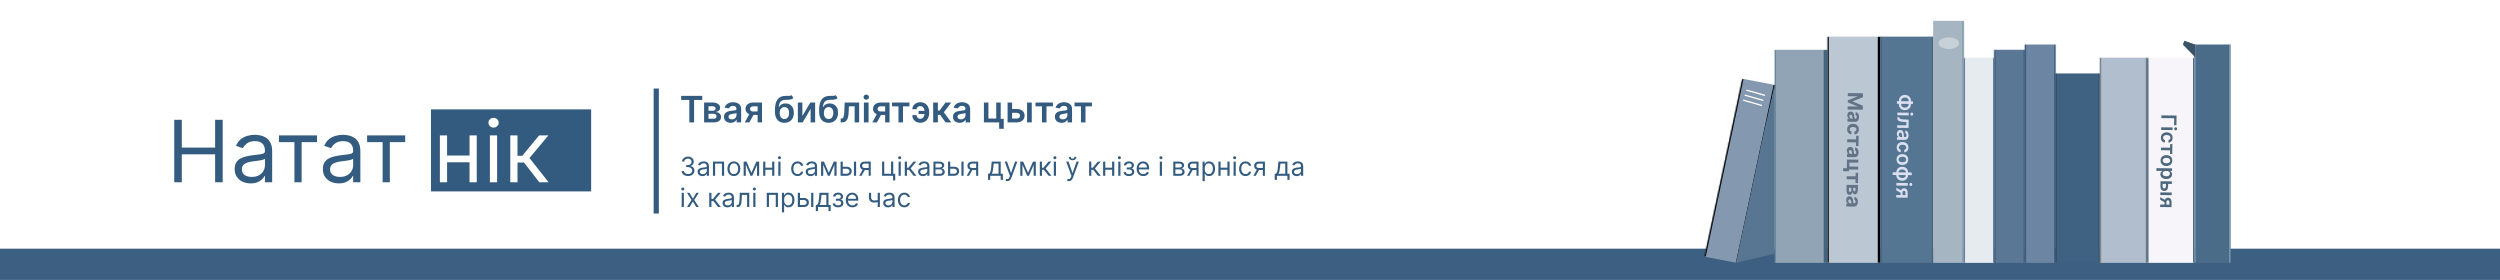 <svg width="1920" height="215" viewBox="0 0 1920 215" fill="none" xmlns="http://www.w3.org/2000/svg">
    <rect width="1920" height="215" fill="white"/>
    <rect x="331" y="84" width="123" height="63" fill="#335B7F"/>
    <path d="M133.813 140V92H139.625V113.375H165.219V92H171.031V140H165.219V118.531H139.625V140H133.813ZM192.512 140.844C190.23 140.844 188.16 140.414 186.301 139.555C184.441 138.68 182.965 137.422 181.871 135.781C180.777 134.125 180.23 132.125 180.23 129.781C180.23 127.719 180.637 126.047 181.449 124.766C182.262 123.469 183.348 122.453 184.707 121.719C186.066 120.984 187.566 120.437 189.207 120.078C190.863 119.703 192.527 119.406 194.199 119.188C196.387 118.906 198.16 118.695 199.52 118.555C200.895 118.398 201.895 118.141 202.52 117.781C203.16 117.422 203.48 116.797 203.48 115.906V115.719C203.48 113.406 202.848 111.609 201.582 110.328C200.332 109.047 198.434 108.406 195.887 108.406C193.246 108.406 191.176 108.984 189.676 110.141C188.176 111.297 187.121 112.531 186.512 113.844L181.262 111.969C182.199 109.781 183.449 108.078 185.012 106.859C186.59 105.625 188.309 104.766 190.168 104.281C192.043 103.781 193.887 103.531 195.699 103.531C196.855 103.531 198.184 103.672 199.684 103.953C201.199 104.219 202.66 104.773 204.066 105.617C205.488 106.461 206.668 107.734 207.605 109.437C208.543 111.141 209.012 113.422 209.012 116.281V140H203.48V135.125H203.199C202.824 135.906 202.199 136.742 201.324 137.633C200.449 138.523 199.285 139.281 197.832 139.906C196.379 140.531 194.605 140.844 192.512 140.844ZM193.355 135.875C195.543 135.875 197.387 135.445 198.887 134.586C200.402 133.727 201.543 132.617 202.309 131.258C203.09 129.898 203.48 128.469 203.48 126.969V121.906C203.246 122.187 202.73 122.445 201.934 122.68C201.152 122.898 200.246 123.094 199.215 123.266C198.199 123.422 197.207 123.562 196.238 123.687C195.285 123.797 194.512 123.891 193.918 123.969C192.48 124.156 191.137 124.461 189.887 124.883C188.652 125.289 187.652 125.906 186.887 126.734C186.137 127.547 185.762 128.656 185.762 130.062C185.762 131.984 186.473 133.437 187.895 134.422C189.332 135.391 191.152 135.875 193.355 135.875ZM214.209 109.156V104H243.459V109.156H231.646V140H226.115V109.156H214.209ZM260.252 140.844C257.971 140.844 255.9 140.414 254.041 139.555C252.182 138.68 250.705 137.422 249.611 135.781C248.518 134.125 247.971 132.125 247.971 129.781C247.971 127.719 248.377 126.047 249.189 124.766C250.002 123.469 251.088 122.453 252.447 121.719C253.807 120.984 255.307 120.437 256.947 120.078C258.604 119.703 260.268 119.406 261.939 119.188C264.127 118.906 265.9 118.695 267.26 118.555C268.635 118.398 269.635 118.141 270.26 117.781C270.9 117.422 271.221 116.797 271.221 115.906V115.719C271.221 113.406 270.588 111.609 269.322 110.328C268.072 109.047 266.174 108.406 263.627 108.406C260.986 108.406 258.916 108.984 257.416 110.141C255.916 111.297 254.861 112.531 254.252 113.844L249.002 111.969C249.939 109.781 251.189 108.078 252.752 106.859C254.33 105.625 256.049 104.766 257.908 104.281C259.783 103.781 261.627 103.531 263.439 103.531C264.596 103.531 265.924 103.672 267.424 103.953C268.939 104.219 270.4 104.773 271.807 105.617C273.229 106.461 274.408 107.734 275.346 109.437C276.283 111.141 276.752 113.422 276.752 116.281V140H271.221V135.125H270.939C270.564 135.906 269.939 136.742 269.064 137.633C268.189 138.523 267.025 139.281 265.572 139.906C264.119 140.531 262.346 140.844 260.252 140.844ZM261.096 135.875C263.283 135.875 265.127 135.445 266.627 134.586C268.143 133.727 269.283 132.617 270.049 131.258C270.83 129.898 271.221 128.469 271.221 126.969V121.906C270.986 122.187 270.471 122.445 269.674 122.68C268.893 122.898 267.986 123.094 266.955 123.266C265.939 123.422 264.947 123.562 263.979 123.687C263.025 123.797 262.252 123.891 261.658 123.969C260.221 124.156 258.877 124.461 257.627 124.883C256.393 125.289 255.393 125.906 254.627 126.734C253.877 127.547 253.502 128.656 253.502 130.062C253.502 131.984 254.213 133.437 255.635 134.422C257.072 135.391 258.893 135.875 261.096 135.875ZM281.949 109.156V104H311.199V109.156H299.387V140H293.855V109.156H281.949Z"
          fill="#345B80"/>
    <path d="M361.924 119.469V124.625H342.049V119.469H361.924ZM343.361 104V140H337.83V104H343.361ZM366.143 104V140H360.611V104H366.143ZM376.244 140V104H381.775V140H376.244ZM379.057 98C377.979 98 377.049 97.633 376.268 96.898C375.502 96.164 375.119 95.281 375.119 94.25C375.119 93.219 375.502 92.336 376.268 91.602C377.049 90.867 377.979 90.5 379.057 90.5C380.135 90.5 381.057 90.867 381.822 91.602C382.604 92.336 382.994 93.219 382.994 94.25C382.994 95.281 382.604 96.164 381.822 96.898C381.057 97.633 380.135 98 379.057 98ZM391.906 140V104H397.438V119.656H401.094L414.031 104H421.156L406.625 121.344L421.344 140H414.219L402.406 124.812H397.438V140H391.906Z"
          fill="white"/>
    <path d="M523.114 76.729V73.636H539.361V76.729H533.067V94H529.408V76.729H523.114ZM540.748 94V78.727H547.161C548.971 78.727 550.399 79.088 551.447 79.811C552.501 80.534 553.028 81.541 553.028 82.834C553.028 83.689 552.729 84.388 552.133 84.932C551.543 85.469 550.737 85.83 549.717 86.016C550.519 86.082 551.221 86.284 551.825 86.622C552.434 86.96 552.912 87.404 553.256 87.954C553.601 88.505 553.773 89.138 553.773 89.854C553.773 90.695 553.551 91.428 553.107 92.051C552.67 92.668 552.03 93.148 551.188 93.493C550.353 93.831 549.339 94 548.146 94H540.748ZM544.119 91.166H548.146C548.808 91.166 549.329 91.01 549.707 90.699C550.085 90.381 550.273 89.95 550.273 89.406C550.273 88.776 550.085 88.283 549.707 87.925C549.329 87.56 548.808 87.378 548.146 87.378H544.119V91.166ZM544.119 85.051H547.231C547.721 85.051 548.142 84.981 548.494 84.842C548.845 84.697 549.113 84.494 549.299 84.236C549.485 83.971 549.577 83.656 549.577 83.291C549.577 82.767 549.362 82.356 548.931 82.058C548.507 81.76 547.917 81.611 547.161 81.611H544.119V85.051ZM561.139 94.308C560.171 94.308 559.299 94.136 558.524 93.791C557.755 93.44 557.145 92.923 556.694 92.24C556.25 91.557 556.028 90.715 556.028 89.715C556.028 88.853 556.187 88.14 556.505 87.577C556.824 87.013 557.258 86.562 557.808 86.224C558.358 85.886 558.978 85.631 559.667 85.459C560.363 85.28 561.083 85.151 561.825 85.071C562.72 84.978 563.446 84.895 564.002 84.822C564.559 84.743 564.964 84.624 565.216 84.465C565.474 84.299 565.603 84.044 565.603 83.699V83.639C565.603 82.89 565.381 82.31 564.937 81.899C564.493 81.488 563.853 81.283 563.018 81.283C562.136 81.283 561.437 81.475 560.92 81.859C560.41 82.244 560.065 82.698 559.886 83.222L556.525 82.744C556.79 81.816 557.228 81.041 557.838 80.418C558.448 79.788 559.193 79.317 560.075 79.006C560.957 78.688 561.931 78.528 562.998 78.528C563.734 78.528 564.467 78.615 565.196 78.787C565.925 78.959 566.591 79.244 567.194 79.642C567.797 80.033 568.281 80.567 568.646 81.243C569.017 81.919 569.203 82.764 569.203 83.778V94H565.743V91.902H565.623C565.404 92.326 565.096 92.724 564.699 93.095C564.307 93.46 563.814 93.755 563.217 93.98C562.627 94.199 561.934 94.308 561.139 94.308ZM562.074 91.663C562.796 91.663 563.422 91.521 563.953 91.236C564.483 90.944 564.891 90.56 565.176 90.082C565.467 89.605 565.613 89.085 565.613 88.521V86.722C565.501 86.814 565.308 86.901 565.037 86.98C564.771 87.06 564.473 87.129 564.142 87.189C563.81 87.249 563.482 87.302 563.157 87.348C562.833 87.394 562.551 87.434 562.312 87.467C561.775 87.54 561.295 87.66 560.87 87.825C560.446 87.991 560.111 88.223 559.866 88.521C559.621 88.813 559.498 89.191 559.498 89.655C559.498 90.318 559.74 90.818 560.224 91.156C560.708 91.494 561.324 91.663 562.074 91.663ZM581.85 94V81.651H578.589C577.761 81.651 577.124 81.843 576.68 82.227C576.236 82.612 576.017 83.089 576.024 83.659C576.017 84.229 576.226 84.7 576.65 85.071C577.074 85.442 577.681 85.628 578.47 85.628H582.984V88.253H578.47C577.25 88.253 576.196 88.061 575.308 87.676C574.42 87.292 573.737 86.748 573.26 86.046C572.782 85.343 572.544 84.521 572.544 83.579C572.544 82.599 572.786 81.747 573.27 81.024C573.76 80.295 574.456 79.731 575.358 79.334C576.266 78.93 577.343 78.727 578.589 78.727H585.221V94H581.85ZM571.987 94L576.252 86.165H579.802L575.527 94H571.987ZM608.031 73.079L609.284 75.406C608.84 75.791 608.342 76.069 607.792 76.242C607.242 76.414 606.596 76.526 605.853 76.579C605.118 76.626 604.243 76.659 603.228 76.679C602.088 76.706 601.157 76.921 600.434 77.325C599.712 77.73 599.158 78.343 598.774 79.165C598.389 79.98 598.137 81.021 598.018 82.287H598.187C598.664 81.352 599.334 80.64 600.196 80.149C601.057 79.659 602.068 79.413 603.228 79.413C604.494 79.413 605.611 79.698 606.579 80.269C607.554 80.832 608.313 81.651 608.856 82.724C609.406 83.798 609.681 85.097 609.681 86.622C609.681 88.193 609.386 89.555 608.797 90.709C608.207 91.856 607.368 92.74 606.281 93.364C605.2 93.987 603.918 94.298 602.433 94.298C600.955 94.298 599.669 93.977 598.575 93.334C597.488 92.684 596.646 91.726 596.049 90.46C595.459 89.188 595.164 87.62 595.164 85.757V84.385C595.164 80.792 595.834 78.111 597.173 76.341C598.512 74.571 600.497 73.669 603.129 73.636C603.911 73.623 604.61 73.62 605.227 73.626C605.85 73.633 606.394 73.603 606.858 73.537C607.322 73.471 607.713 73.318 608.031 73.079ZM602.453 91.415C603.189 91.415 603.825 91.226 604.362 90.848C604.899 90.463 605.31 89.92 605.595 89.217C605.886 88.515 606.032 87.683 606.032 86.722C606.032 85.774 605.886 84.968 605.595 84.305C605.303 83.636 604.889 83.126 604.352 82.774C603.815 82.423 603.175 82.247 602.433 82.247C601.876 82.247 601.376 82.347 600.931 82.546C600.487 82.744 600.109 83.036 599.798 83.421C599.486 83.805 599.248 84.272 599.082 84.822C598.916 85.373 598.827 86.006 598.814 86.722C598.814 88.16 599.138 89.303 599.788 90.152C600.438 90.994 601.326 91.415 602.453 91.415ZM616.214 89.128L622.329 78.727H626.028V94H622.548V83.59L616.453 94H612.744V78.727H616.214V89.128ZM641.964 73.079L643.217 75.406C642.773 75.791 642.276 76.069 641.726 76.242C641.176 76.414 640.529 76.526 639.787 76.579C639.051 76.626 638.176 76.659 637.162 76.679C636.022 76.706 635.09 76.921 634.368 77.325C633.645 77.73 633.092 78.343 632.707 79.165C632.323 79.98 632.071 81.021 631.952 82.287H632.121C632.598 81.352 633.268 80.64 634.129 80.149C634.991 79.659 636.002 79.413 637.162 79.413C638.428 79.413 639.545 79.698 640.513 80.269C641.487 80.832 642.246 81.651 642.79 82.724C643.34 83.798 643.615 85.097 643.615 86.622C643.615 88.193 643.32 89.555 642.73 90.709C642.14 91.856 641.302 92.74 640.214 93.364C639.134 93.987 637.851 94.298 636.366 94.298C634.888 94.298 633.602 93.977 632.509 93.334C631.421 92.684 630.58 91.726 629.983 90.46C629.393 89.188 629.098 87.62 629.098 85.757V84.385C629.098 80.792 629.768 78.111 631.107 76.341C632.446 74.571 634.431 73.669 637.062 73.636C637.845 73.623 638.544 73.62 639.161 73.626C639.784 73.633 640.327 73.603 640.791 73.537C641.255 73.471 641.646 73.318 641.964 73.079ZM636.386 91.415C637.122 91.415 637.759 91.226 638.295 90.848C638.832 90.463 639.243 89.92 639.528 89.217C639.82 88.515 639.966 87.683 639.966 86.722C639.966 85.774 639.82 84.968 639.528 84.305C639.237 83.636 638.822 83.126 638.286 82.774C637.749 82.423 637.109 82.247 636.366 82.247C635.81 82.247 635.309 82.347 634.865 82.546C634.421 82.744 634.043 83.036 633.732 83.421C633.42 83.805 633.181 84.272 633.016 84.822C632.85 85.373 632.76 86.006 632.747 86.722C632.747 88.16 633.072 89.303 633.722 90.152C634.371 90.994 635.259 91.415 636.386 91.415ZM645.624 94L645.604 91.037H646.131C646.528 91.037 646.863 90.947 647.135 90.769C647.407 90.59 647.632 90.291 647.811 89.874C647.99 89.449 648.129 88.879 648.229 88.163C648.328 87.447 648.398 86.556 648.438 85.489L648.706 78.727H659.842V94H656.362V81.68H651.977L651.739 86.602C651.679 87.875 651.536 88.979 651.311 89.913C651.092 90.841 650.781 91.607 650.376 92.21C649.979 92.813 649.478 93.264 648.875 93.562C648.272 93.854 647.559 94 646.737 94H645.624ZM663.467 94V78.727H667.066V94H663.467ZM665.276 76.56C664.706 76.56 664.216 76.371 663.805 75.993C663.394 75.608 663.188 75.148 663.188 74.611C663.188 74.067 663.394 73.606 663.805 73.229C664.216 72.844 664.706 72.652 665.276 72.652C665.853 72.652 666.344 72.844 666.748 73.229C667.159 73.606 667.364 74.067 667.364 74.611C667.364 75.148 667.159 75.608 666.748 75.993C666.344 76.371 665.853 76.56 665.276 76.56ZM679.796 94V81.651H676.534C675.706 81.651 675.069 81.843 674.625 82.227C674.181 82.612 673.962 83.089 673.969 83.659C673.962 84.229 674.171 84.7 674.596 85.071C675.02 85.442 675.626 85.628 676.415 85.628H680.929V88.253H676.415C675.195 88.253 674.141 88.061 673.253 87.676C672.365 87.292 671.682 86.748 671.205 86.046C670.728 85.343 670.489 84.521 670.489 83.579C670.489 82.599 670.731 81.747 671.215 81.024C671.705 80.295 672.401 79.731 673.303 79.334C674.211 78.93 675.288 78.727 676.534 78.727H683.167V94H679.796ZM669.932 94L674.198 86.165H677.748L673.472 94H669.932ZM685.081 81.68V78.727H698.444V81.68H693.502V94H690.022V81.68H685.081ZM706.759 81.492C706.255 81.498 705.791 81.608 705.367 81.82C704.943 82.032 704.602 82.32 704.343 82.685C704.091 83.043 703.965 83.46 703.965 83.938H700.654C700.654 83.169 700.813 82.453 701.131 81.79C701.45 81.127 701.887 80.55 702.444 80.06C703.007 79.569 703.657 79.188 704.393 78.916C705.135 78.638 705.924 78.499 706.759 78.499C708.244 78.499 709.497 78.843 710.518 79.533C711.545 80.222 712.321 81.15 712.844 82.317C713.375 83.477 713.64 84.763 713.64 86.175V86.602C713.64 88.014 713.378 89.303 712.854 90.47C712.331 91.63 711.555 92.555 710.528 93.244C709.507 93.934 708.251 94.278 706.759 94.278C705.566 94.278 704.509 94.037 703.587 93.553C702.673 93.062 701.953 92.379 701.43 91.504C700.913 90.629 700.654 89.608 700.654 88.442H703.965C703.965 88.945 704.085 89.413 704.323 89.844C704.562 90.268 704.89 90.609 705.308 90.868C705.732 91.126 706.216 91.259 706.759 91.266C707.575 91.259 708.231 91.017 708.728 90.54C709.232 90.062 709.596 89.466 709.822 88.75C710.054 88.034 710.17 87.318 710.17 86.602V86.175C710.17 85.406 710.054 84.667 709.822 83.957C709.596 83.242 709.232 82.655 708.728 82.197C708.231 81.733 707.575 81.498 706.759 81.492ZM711.293 85.151V87.537H705.477V85.151H711.293ZM716.678 94V78.727H720.277V84.892H721.589L726.183 78.727H730.518L724.861 86.224L730.578 94H726.223L722.037 88.243H720.277V94H716.678ZM737.014 94.308C736.046 94.308 735.174 94.136 734.399 93.791C733.63 93.44 733.02 92.923 732.569 92.24C732.125 91.557 731.903 90.715 731.903 89.715C731.903 88.853 732.062 88.14 732.38 87.577C732.699 87.013 733.133 86.562 733.683 86.224C734.233 85.886 734.853 85.631 735.542 85.459C736.238 85.28 736.958 85.151 737.7 85.071C738.595 84.978 739.321 84.895 739.877 84.822C740.434 84.743 740.839 84.624 741.091 84.465C741.349 84.299 741.478 84.044 741.478 83.699V83.639C741.478 82.89 741.256 82.31 740.812 81.899C740.368 81.488 739.728 81.283 738.893 81.283C738.011 81.283 737.312 81.475 736.795 81.859C736.285 82.244 735.94 82.698 735.761 83.222L732.4 82.744C732.665 81.816 733.103 81.041 733.713 80.418C734.323 79.788 735.068 79.317 735.95 79.006C736.832 78.688 737.806 78.528 738.873 78.528C739.609 78.528 740.342 78.615 741.071 78.787C741.8 78.959 742.466 79.244 743.069 79.642C743.672 80.033 744.156 80.567 744.521 81.243C744.892 81.919 745.078 82.764 745.078 83.778V94H741.618V91.902H741.498C741.279 92.326 740.971 92.724 740.574 93.095C740.182 93.46 739.689 93.755 739.092 93.98C738.502 94.199 737.809 94.308 737.014 94.308ZM737.949 91.663C738.671 91.663 739.297 91.521 739.828 91.236C740.358 90.944 740.766 90.56 741.051 90.082C741.342 89.605 741.488 89.085 741.488 88.521V86.722C741.376 86.814 741.183 86.901 740.912 86.98C740.646 87.06 740.348 87.129 740.017 87.189C739.685 87.249 739.357 87.302 739.032 87.348C738.708 87.394 738.426 87.434 738.187 87.467C737.65 87.54 737.17 87.66 736.745 87.825C736.321 87.991 735.986 88.223 735.741 88.521C735.496 88.813 735.373 89.191 735.373 89.655C735.373 90.318 735.615 90.818 736.099 91.156C736.583 91.494 737.199 91.663 737.949 91.663ZM768.539 78.727V91.315H770.875V98.912H767.355V94H755.642V78.727H759.113V91.047H765.098V78.727H768.539ZM776.262 83.699H780.766C782.715 83.699 784.223 84.173 785.29 85.121C786.358 86.069 786.895 87.312 786.901 88.849C786.895 89.85 786.649 90.739 786.165 91.514C785.688 92.29 784.992 92.9 784.077 93.344C783.169 93.781 782.066 94 780.766 94H773.826V78.727H777.296V91.047H780.766C781.549 91.047 782.192 90.848 782.695 90.45C783.199 90.046 783.451 89.529 783.451 88.899C783.451 88.236 783.199 87.696 782.695 87.278C782.192 86.861 781.549 86.652 780.766 86.652H776.262V83.699ZM788.8 94V78.727H792.4V94H788.8ZM795.276 81.68V78.727H808.64V81.68H803.698V94H800.218V81.68H795.276ZM815.272 94.308C814.304 94.308 813.432 94.136 812.657 93.791C811.888 93.44 811.278 92.923 810.827 92.24C810.383 91.557 810.161 90.715 810.161 89.715C810.161 88.853 810.32 88.14 810.638 87.577C810.956 87.013 811.391 86.562 811.941 86.224C812.491 85.886 813.111 85.631 813.8 85.459C814.496 85.28 815.215 85.151 815.958 85.071C816.853 84.978 817.578 84.895 818.135 84.822C818.692 84.743 819.096 84.624 819.348 84.465C819.607 84.299 819.736 84.044 819.736 83.699V83.639C819.736 82.89 819.514 82.31 819.07 81.899C818.626 81.488 817.986 81.283 817.151 81.283C816.269 81.283 815.57 81.475 815.053 81.859C814.542 82.244 814.198 82.698 814.019 83.222L810.658 82.744C810.923 81.816 811.361 81.041 811.971 80.418C812.58 79.788 813.326 79.317 814.208 79.006C815.089 78.688 816.064 78.528 817.131 78.528C817.867 78.528 818.599 78.615 819.328 78.787C820.058 78.959 820.724 79.244 821.327 79.642C821.93 80.033 822.414 80.567 822.779 81.243C823.15 81.919 823.336 82.764 823.336 83.778V94H819.875V91.902H819.756C819.537 92.326 819.229 92.724 818.831 93.095C818.44 93.46 817.946 93.755 817.35 93.98C816.76 94.199 816.067 94.308 815.272 94.308ZM816.206 91.663C816.929 91.663 817.555 91.521 818.086 91.236C818.616 90.944 819.024 90.56 819.309 90.082C819.6 89.605 819.746 89.085 819.746 88.521V86.722C819.633 86.814 819.441 86.901 819.169 86.98C818.904 87.06 818.606 87.129 818.275 87.189C817.943 87.249 817.615 87.302 817.29 87.348C816.965 87.394 816.684 87.434 816.445 87.467C815.908 87.54 815.427 87.66 815.003 87.825C814.579 87.991 814.244 88.223 813.999 88.521C813.754 88.813 813.631 89.191 813.631 89.655C813.631 90.318 813.873 90.818 814.357 91.156C814.841 91.494 815.457 91.663 816.206 91.663ZM825.245 81.68V78.727H838.608V81.68H833.667V94H830.186V81.68H825.245Z"
          fill="#335B7F"/>
    <path d="M528.42 135.199C527.483 135.199 526.647 135.038 525.913 134.716C525.184 134.394 524.604 133.946 524.173 133.374C523.747 132.796 523.515 132.126 523.477 131.364H525.267C525.305 131.832 525.466 132.237 525.75 132.578C526.034 132.914 526.406 133.175 526.865 133.359C527.324 133.544 527.833 133.636 528.392 133.636C529.017 133.636 529.571 133.527 530.054 133.31C530.537 133.092 530.916 132.789 531.19 132.401C531.465 132.012 531.602 131.562 531.602 131.051C531.602 130.516 531.47 130.045 531.205 129.638C530.939 129.226 530.551 128.904 530.04 128.672C529.528 128.44 528.903 128.324 528.165 128.324H527V126.761H528.165C528.742 126.761 529.249 126.657 529.685 126.449C530.125 126.241 530.468 125.947 530.714 125.568C530.965 125.189 531.091 124.744 531.091 124.233C531.091 123.741 530.982 123.312 530.764 122.947C530.546 122.583 530.239 122.299 529.841 122.095C529.448 121.892 528.984 121.79 528.449 121.79C527.947 121.79 527.473 121.882 527.028 122.067C526.588 122.247 526.228 122.509 525.949 122.855C525.67 123.196 525.518 123.608 525.494 124.091H523.79C523.818 123.329 524.048 122.661 524.479 122.088C524.91 121.51 525.473 121.061 526.169 120.739C526.87 120.417 527.639 120.256 528.477 120.256C529.377 120.256 530.149 120.438 530.793 120.803C531.437 121.162 531.931 121.638 532.277 122.23C532.623 122.822 532.795 123.461 532.795 124.148C532.795 124.967 532.58 125.665 532.149 126.243C531.723 126.821 531.143 127.221 530.409 127.443V127.557C531.328 127.708 532.045 128.099 532.561 128.729C533.077 129.354 533.335 130.128 533.335 131.051C533.335 131.842 533.12 132.552 532.689 133.182C532.263 133.807 531.68 134.299 530.942 134.659C530.203 135.019 529.363 135.199 528.42 135.199ZM539.479 135.256C538.787 135.256 538.16 135.125 537.597 134.865C537.033 134.6 536.586 134.219 536.254 133.722C535.923 133.22 535.757 132.614 535.757 131.903C535.757 131.278 535.88 130.772 536.126 130.384C536.373 129.991 536.702 129.683 537.114 129.46C537.526 129.238 537.98 129.072 538.477 128.963C538.979 128.849 539.483 128.759 539.99 128.693C540.653 128.608 541.19 128.544 541.602 128.501C542.019 128.454 542.322 128.376 542.511 128.267C542.705 128.158 542.803 127.969 542.803 127.699V127.642C542.803 126.941 542.611 126.397 542.227 126.009C541.848 125.62 541.273 125.426 540.501 125.426C539.701 125.426 539.074 125.601 538.619 125.952C538.165 126.302 537.845 126.676 537.661 127.074L536.07 126.506C536.354 125.843 536.732 125.327 537.206 124.957C537.684 124.583 538.205 124.323 538.768 124.176C539.337 124.025 539.895 123.949 540.445 123.949C540.795 123.949 541.197 123.991 541.652 124.077C542.111 124.157 542.554 124.325 542.98 124.581C543.411 124.837 543.768 125.223 544.053 125.739C544.337 126.255 544.479 126.946 544.479 127.812V135H542.803V133.523H542.717C542.604 133.759 542.414 134.013 542.149 134.283C541.884 134.553 541.531 134.782 541.091 134.972C540.651 135.161 540.113 135.256 539.479 135.256ZM539.734 133.75C540.397 133.75 540.956 133.62 541.411 133.359C541.87 133.099 542.215 132.763 542.447 132.351C542.684 131.939 542.803 131.506 542.803 131.051V129.517C542.732 129.602 542.575 129.68 542.334 129.751C542.097 129.818 541.822 129.877 541.51 129.929C541.202 129.976 540.902 130.019 540.608 130.057C540.319 130.09 540.085 130.118 539.905 130.142C539.469 130.199 539.062 130.291 538.683 130.419C538.309 130.542 538.006 130.729 537.774 130.98C537.547 131.226 537.433 131.562 537.433 131.989C537.433 132.571 537.649 133.011 538.08 133.31C538.515 133.603 539.067 133.75 539.734 133.75ZM547.538 135V124.091H556.118V135H554.441V125.653H549.214V135H547.538ZM563.61 135.227C562.626 135.227 561.761 134.993 561.018 134.524C560.279 134.055 559.702 133.4 559.285 132.557C558.873 131.714 558.667 130.729 558.667 129.602C558.667 128.466 558.873 127.474 559.285 126.626C559.702 125.779 560.279 125.121 561.018 124.652C561.761 124.183 562.626 123.949 563.61 123.949C564.595 123.949 565.457 124.183 566.196 124.652C566.939 125.121 567.517 125.779 567.929 126.626C568.345 127.474 568.554 128.466 568.554 129.602C568.554 130.729 568.345 131.714 567.929 132.557C567.517 133.4 566.939 134.055 566.196 134.524C565.457 134.993 564.595 135.227 563.61 135.227ZM563.61 133.722C564.359 133.722 564.974 133.53 565.457 133.146C565.94 132.763 566.297 132.259 566.529 131.634C566.761 131.009 566.877 130.331 566.877 129.602C566.877 128.873 566.761 128.194 566.529 127.564C566.297 126.934 565.94 126.425 565.457 126.037C564.974 125.649 564.359 125.455 563.61 125.455C562.862 125.455 562.247 125.649 561.764 126.037C561.281 126.425 560.923 126.934 560.691 127.564C560.459 128.194 560.343 128.873 560.343 129.602C560.343 130.331 560.459 131.009 560.691 131.634C560.923 132.259 561.281 132.763 561.764 133.146C562.247 133.53 562.862 133.722 563.61 133.722ZM577.078 132.727L580.885 124.091H582.476L577.76 135H576.396L571.766 124.091H573.328L577.078 132.727ZM572.788 124.091V135H571.112V124.091H572.788ZM581.368 135V124.091H583.044V135H581.368ZM593.413 128.778V130.341H587.391V128.778H593.413ZM587.788 124.091V135H586.112V124.091H587.788ZM594.692 124.091V135H593.016V124.091H594.692ZM597.753 135V124.091H599.429V135H597.753ZM598.605 122.273C598.278 122.273 597.997 122.161 597.76 121.939C597.528 121.716 597.412 121.449 597.412 121.136C597.412 120.824 597.528 120.556 597.76 120.334C597.997 120.111 598.278 120 598.605 120C598.932 120 599.211 120.111 599.443 120.334C599.68 120.556 599.798 120.824 599.798 121.136C599.798 121.449 599.68 121.716 599.443 121.939C599.211 122.161 598.932 122.273 598.605 122.273ZM612.556 135.227C611.533 135.227 610.652 134.986 609.914 134.503C609.175 134.02 608.607 133.355 608.209 132.507C607.811 131.66 607.613 130.691 607.613 129.602C607.613 128.494 607.816 127.517 608.223 126.669C608.635 125.817 609.208 125.152 609.942 124.673C610.681 124.19 611.542 123.949 612.527 123.949C613.294 123.949 613.986 124.091 614.601 124.375C615.217 124.659 615.721 125.057 616.114 125.568C616.507 126.08 616.751 126.676 616.846 127.358H615.169C615.042 126.861 614.757 126.42 614.317 126.037C613.882 125.649 613.294 125.455 612.556 125.455C611.902 125.455 611.329 125.625 610.837 125.966C610.349 126.302 609.968 126.778 609.694 127.393C609.424 128.004 609.289 128.722 609.289 129.545C609.289 130.388 609.421 131.122 609.686 131.747C609.956 132.372 610.335 132.857 610.823 133.203C611.315 133.549 611.893 133.722 612.556 133.722C612.991 133.722 613.387 133.646 613.742 133.494C614.097 133.343 614.398 133.125 614.644 132.841C614.89 132.557 615.065 132.216 615.169 131.818H616.846C616.751 132.462 616.516 133.042 616.142 133.558C615.773 134.07 615.283 134.477 614.672 134.78C614.066 135.078 613.361 135.227 612.556 135.227ZM622.506 135.256C621.815 135.256 621.187 135.125 620.624 134.865C620.06 134.6 619.613 134.219 619.282 133.722C618.95 133.22 618.784 132.614 618.784 131.903C618.784 131.278 618.908 130.772 619.154 130.384C619.4 129.991 619.729 129.683 620.141 129.46C620.553 129.238 621.007 129.072 621.505 128.963C622.007 128.849 622.511 128.759 623.017 128.693C623.68 128.608 624.218 128.544 624.63 128.501C625.046 128.454 625.349 128.376 625.539 128.267C625.733 128.158 625.83 127.969 625.83 127.699V127.642C625.83 126.941 625.638 126.397 625.255 126.009C624.876 125.62 624.301 125.426 623.529 125.426C622.729 125.426 622.101 125.601 621.647 125.952C621.192 126.302 620.873 126.676 620.688 127.074L619.097 126.506C619.381 125.843 619.76 125.327 620.233 124.957C620.712 124.583 621.232 124.323 621.796 124.176C622.364 124.025 622.923 123.949 623.472 123.949C623.822 123.949 624.225 123.991 624.679 124.077C625.139 124.157 625.581 124.325 626.007 124.581C626.438 124.837 626.796 125.223 627.08 125.739C627.364 126.255 627.506 126.946 627.506 127.812V135H625.83V133.523H625.745C625.631 133.759 625.442 134.013 625.176 134.283C624.911 134.553 624.559 134.782 624.118 134.972C623.678 135.161 623.141 135.256 622.506 135.256ZM622.762 133.75C623.425 133.75 623.983 133.62 624.438 133.359C624.897 133.099 625.243 132.763 625.475 132.351C625.712 131.939 625.83 131.506 625.83 131.051V129.517C625.759 129.602 625.603 129.68 625.361 129.751C625.124 129.818 624.85 129.877 624.537 129.929C624.23 129.976 623.929 130.019 623.635 130.057C623.346 130.09 623.112 130.118 622.932 130.142C622.497 130.199 622.089 130.291 621.711 130.419C621.337 130.542 621.033 130.729 620.801 130.98C620.574 131.226 620.461 131.562 620.461 131.989C620.461 132.571 620.676 133.011 621.107 133.31C621.542 133.603 622.094 133.75 622.762 133.75ZM636.531 132.727L640.338 124.091H641.929L637.213 135H635.849L631.219 124.091H632.781L636.531 132.727ZM632.241 124.091V135H630.565V124.091H632.241ZM640.821 135V124.091H642.497V135H640.821ZM647.014 128.04H650.139C651.418 128.04 652.395 128.364 653.072 129.013C653.75 129.661 654.088 130.483 654.088 131.477C654.088 132.131 653.937 132.725 653.634 133.26C653.33 133.79 652.885 134.214 652.298 134.531C651.711 134.844 650.991 135 650.139 135H645.565V124.091H647.241V133.438H650.139C650.802 133.438 651.347 133.262 651.773 132.912C652.199 132.562 652.412 132.112 652.412 131.562C652.412 130.985 652.199 130.514 651.773 130.149C651.347 129.785 650.802 129.602 650.139 129.602H647.014V128.04ZM655.821 135V124.091H657.497V135H655.821ZM667.128 135V125.625H664.23C663.577 125.625 663.063 125.777 662.689 126.08C662.315 126.383 662.128 126.799 662.128 127.33C662.128 127.85 662.296 128.26 662.632 128.558C662.973 128.857 663.439 129.006 664.031 129.006H667.554V130.568H664.031C663.293 130.568 662.656 130.438 662.121 130.178C661.586 129.917 661.174 129.545 660.885 129.062C660.596 128.575 660.452 127.997 660.452 127.33C660.452 126.657 660.603 126.08 660.906 125.597C661.209 125.114 661.643 124.742 662.206 124.482C662.774 124.221 663.449 124.091 664.23 124.091H668.719V135H667.128ZM659.855 135L662.952 129.574H664.77L661.673 135H659.855ZM686 124.091V133.438H687.534V138.523H685.858V135H677.421V124.091H679.097V133.438H684.324V124.091H686ZM690.116 135V124.091H691.792V135H690.116ZM690.968 122.273C690.642 122.273 690.36 122.161 690.123 121.939C689.891 121.716 689.775 121.449 689.775 121.136C689.775 120.824 689.891 120.556 690.123 120.334C690.36 120.111 690.642 120 690.968 120C691.295 120 691.574 120.111 691.806 120.334C692.043 120.556 692.162 120.824 692.162 121.136C692.162 121.449 692.043 121.716 691.806 121.939C691.574 122.161 691.295 122.273 690.968 122.273ZM694.862 135V124.091H696.538V128.835H697.646L701.567 124.091H703.726L699.322 129.347L703.783 135H701.624L698.044 130.398H696.538V135H694.862ZM708.815 135.256C708.123 135.256 707.496 135.125 706.933 134.865C706.369 134.6 705.922 134.219 705.59 133.722C705.259 133.22 705.093 132.614 705.093 131.903C705.093 131.278 705.216 130.772 705.462 130.384C705.709 129.991 706.038 129.683 706.45 129.46C706.862 129.238 707.316 129.072 707.813 128.963C708.315 128.849 708.819 128.759 709.326 128.693C709.989 128.608 710.526 128.544 710.938 128.501C711.355 128.454 711.658 128.376 711.847 128.267C712.041 128.158 712.138 127.969 712.138 127.699V127.642C712.138 126.941 711.947 126.397 711.563 126.009C711.184 125.62 710.609 125.426 709.837 125.426C709.037 125.426 708.41 125.601 707.955 125.952C707.501 126.302 707.181 126.676 706.996 127.074L705.406 126.506C705.69 125.843 706.068 125.327 706.542 124.957C707.02 124.583 707.541 124.323 708.104 124.176C708.673 124.025 709.231 123.949 709.781 123.949C710.131 123.949 710.533 123.991 710.988 124.077C711.447 124.157 711.89 124.325 712.316 124.581C712.747 124.837 713.104 125.223 713.388 125.739C713.673 126.255 713.815 126.946 713.815 127.812V135H712.138V133.523H712.053C711.94 133.759 711.75 134.013 711.485 134.283C711.22 134.553 710.867 134.782 710.427 134.972C709.987 135.161 709.449 135.256 708.815 135.256ZM709.07 133.75C709.733 133.75 710.292 133.62 710.746 133.359C711.206 133.099 711.551 132.763 711.783 132.351C712.02 131.939 712.138 131.506 712.138 131.051V129.517C712.067 129.602 711.911 129.68 711.67 129.751C711.433 129.818 711.158 129.877 710.846 129.929C710.538 129.976 710.237 130.019 709.944 130.057C709.655 130.09 709.421 130.118 709.241 130.142C708.805 130.199 708.398 130.291 708.019 130.419C707.645 130.542 707.342 130.729 707.11 130.98C706.883 131.226 706.769 131.562 706.769 131.989C706.769 132.571 706.985 133.011 707.415 133.31C707.851 133.603 708.403 133.75 709.07 133.75ZM716.874 135V124.091H721.334C722.508 124.091 723.441 124.356 724.132 124.886C724.824 125.417 725.169 126.117 725.169 126.989C725.169 127.652 724.973 128.165 724.58 128.53C724.187 128.89 723.683 129.134 723.067 129.261C723.47 129.318 723.86 129.46 724.239 129.688C724.623 129.915 724.94 130.227 725.191 130.625C725.442 131.018 725.567 131.501 725.567 132.074C725.567 132.633 725.425 133.132 725.141 133.572C724.857 134.013 724.45 134.361 723.919 134.616C723.389 134.872 722.755 135 722.016 135H716.874ZM718.465 133.466H722.016C722.594 133.466 723.046 133.329 723.373 133.054C723.699 132.779 723.863 132.405 723.863 131.932C723.863 131.368 723.699 130.926 723.373 130.604C723.046 130.277 722.594 130.114 722.016 130.114H718.465V133.466ZM718.465 128.665H721.334C721.784 128.665 722.17 128.603 722.492 128.48C722.814 128.352 723.06 128.172 723.23 127.94C723.406 127.704 723.493 127.424 723.493 127.102C723.493 126.643 723.301 126.283 722.918 126.023C722.534 125.758 722.007 125.625 721.334 125.625H718.465V128.665ZM729.553 128.04H732.678C733.957 128.04 734.934 128.364 735.612 129.013C736.289 129.661 736.627 130.483 736.627 131.477C736.627 132.131 736.476 132.725 736.173 133.26C735.87 133.79 735.424 134.214 734.837 134.531C734.25 134.844 733.531 135 732.678 135H728.104V124.091H729.781V133.438H732.678C733.341 133.438 733.886 133.262 734.312 132.912C734.738 132.562 734.951 132.112 734.951 131.562C734.951 130.985 734.738 130.514 734.312 130.149C733.886 129.785 733.341 129.602 732.678 129.602H729.553V128.04ZM738.36 135V124.091H740.036V135H738.36ZM749.667 135V125.625H746.769C746.116 125.625 745.602 125.777 745.228 126.08C744.854 126.383 744.667 126.799 744.667 127.33C744.667 127.85 744.835 128.26 745.171 128.558C745.512 128.857 745.978 129.006 746.57 129.006H750.093V130.568H746.57C745.832 130.568 745.195 130.438 744.66 130.178C744.125 129.917 743.713 129.545 743.424 129.062C743.135 128.575 742.991 127.997 742.991 127.33C742.991 126.657 743.142 126.08 743.445 125.597C743.748 125.114 744.182 124.742 744.745 124.482C745.313 124.221 745.988 124.091 746.769 124.091H751.258V135H749.667ZM742.394 135L745.491 129.574H747.309L744.212 135H742.394ZM758.795 138.125V133.438H759.704C759.927 133.205 760.118 132.955 760.279 132.685C760.44 132.415 760.58 132.095 760.699 131.726C760.822 131.352 760.926 130.897 761.011 130.362C761.096 129.822 761.172 129.171 761.238 128.409L761.608 124.091H768.539V133.438H770.216V138.125H768.539V135H760.471V138.125H758.795ZM761.608 133.438H766.863V125.653H763.17L762.886 128.409C762.768 129.55 762.621 130.547 762.446 131.399C762.27 132.251 761.991 132.931 761.608 133.438ZM773.52 139.091C773.236 139.091 772.982 139.067 772.76 139.02C772.537 138.977 772.384 138.935 772.298 138.892L772.724 137.415C773.132 137.519 773.491 137.557 773.804 137.528C774.116 137.5 774.393 137.36 774.635 137.109C774.881 136.863 775.106 136.463 775.31 135.909L775.622 135.057L771.588 124.091H773.406L776.418 132.784H776.531L779.543 124.091H781.361L776.73 136.591C776.522 137.154 776.264 137.621 775.956 137.99C775.648 138.364 775.291 138.641 774.884 138.821C774.481 139.001 774.027 139.091 773.52 139.091ZM789.539 132.727L793.346 124.091H794.937L790.221 135H788.857L784.227 124.091H785.789L789.539 132.727ZM785.249 124.091V135H783.573V124.091H785.249ZM793.829 135V124.091H795.505V135H793.829ZM798.573 135V124.091H800.249V128.835H801.357L805.278 124.091H807.437L803.033 129.347L807.494 135H805.335L801.755 130.398H800.249V135H798.573ZM809.315 135V124.091H810.991V135H809.315ZM810.168 122.273C809.841 122.273 809.559 122.161 809.322 121.939C809.09 121.716 808.974 121.449 808.974 121.136C808.974 120.824 809.09 120.556 809.322 120.334C809.559 120.111 809.841 120 810.168 120C810.494 120 810.774 120.111 811.006 120.334C811.242 120.556 811.361 120.824 811.361 121.136C811.361 121.449 811.242 121.716 811.006 121.939C810.774 122.161 810.494 122.273 810.168 122.273ZM820.766 139.091C820.482 139.091 820.229 139.067 820.006 139.02C819.783 138.977 819.63 138.935 819.544 138.892L819.971 137.415C820.378 137.519 820.738 137.557 821.05 137.528C821.363 137.5 821.64 137.36 821.881 137.109C822.127 136.863 822.352 136.463 822.556 135.909L822.868 135.057L818.834 124.091H820.652L823.664 132.784H823.777L826.789 124.091H828.607L823.976 136.591C823.768 137.154 823.51 137.621 823.202 137.99C822.894 138.364 822.537 138.641 822.13 138.821C821.727 139.001 821.273 139.091 820.766 139.091ZM825.113 120.455H826.675C826.675 121.222 826.41 121.849 825.88 122.337C825.349 122.824 824.63 123.068 823.721 123.068C822.826 123.068 822.113 122.824 821.583 122.337C821.057 121.849 820.794 121.222 820.794 120.455H822.357C822.357 120.824 822.459 121.148 822.662 121.428C822.871 121.707 823.223 121.847 823.721 121.847C824.218 121.847 824.573 121.707 824.786 121.428C825.004 121.148 825.113 120.824 825.113 120.455ZM836.444 135V124.091H838.12V128.835H839.228L843.149 124.091H845.308L840.904 129.347L845.365 135H843.206L839.626 130.398H838.12V135H836.444ZM854.488 128.778V130.341H848.465V128.778H854.488ZM848.863 124.091V135H847.186V124.091H848.863ZM855.766 124.091V135H854.09V124.091H855.766ZM858.827 135V124.091H860.503V135H858.827ZM859.679 122.273C859.353 122.273 859.071 122.161 858.834 121.939C858.602 121.716 858.486 121.449 858.486 121.136C858.486 120.824 858.602 120.556 858.834 120.334C859.071 120.111 859.353 120 859.679 120C860.006 120 860.285 120.111 860.517 120.334C860.754 120.556 860.873 120.824 860.873 121.136C860.873 121.449 860.754 121.716 860.517 121.939C860.285 122.161 860.006 122.273 859.679 122.273ZM862.891 132.216H864.681C864.719 132.708 864.942 133.082 865.349 133.338C865.761 133.594 866.296 133.722 866.954 133.722C867.626 133.722 868.201 133.584 868.68 133.31C869.158 133.03 869.397 132.58 869.397 131.96C869.397 131.596 869.307 131.278 869.127 131.009C868.947 130.734 868.694 130.521 868.367 130.369C868.04 130.218 867.655 130.142 867.21 130.142H865.335V128.636H867.21C867.877 128.636 868.37 128.485 868.687 128.182C869.009 127.879 869.17 127.5 869.17 127.045C869.17 126.558 868.997 126.167 868.651 125.874C868.306 125.575 867.816 125.426 867.181 125.426C866.542 125.426 866.009 125.571 865.583 125.859C865.157 126.143 864.932 126.51 864.908 126.96H863.147C863.166 126.373 863.346 125.855 863.687 125.405C864.028 124.95 864.492 124.595 865.079 124.339C865.666 124.079 866.338 123.949 867.096 123.949C867.863 123.949 868.528 124.084 869.092 124.354C869.66 124.619 870.098 124.981 870.406 125.44C870.718 125.895 870.874 126.411 870.874 126.989C870.874 127.604 870.701 128.101 870.356 128.48C870.01 128.859 869.577 129.129 869.056 129.29V129.403C869.468 129.432 869.826 129.564 870.129 129.801C870.436 130.033 870.675 130.339 870.846 130.717C871.016 131.091 871.102 131.506 871.102 131.96C871.102 132.623 870.924 133.201 870.569 133.693C870.214 134.181 869.726 134.56 869.106 134.83C868.486 135.095 867.778 135.227 866.982 135.227C866.21 135.227 865.519 135.102 864.908 134.851C864.298 134.595 863.812 134.242 863.452 133.793C863.097 133.338 862.91 132.812 862.891 132.216ZM878.03 135.227C876.979 135.227 876.072 134.995 875.31 134.531C874.552 134.062 873.967 133.409 873.555 132.571C873.148 131.728 872.945 130.748 872.945 129.631C872.945 128.513 873.148 127.528 873.555 126.676C873.967 125.819 874.54 125.152 875.274 124.673C876.013 124.19 876.875 123.949 877.859 123.949C878.428 123.949 878.989 124.044 879.543 124.233C880.097 124.422 880.601 124.73 881.055 125.156C881.51 125.578 881.872 126.136 882.142 126.832C882.412 127.528 882.547 128.385 882.547 129.403V130.114H874.138V128.665H880.842C880.842 128.049 880.719 127.5 880.473 127.017C880.232 126.534 879.886 126.153 879.436 125.874C878.991 125.594 878.465 125.455 877.859 125.455C877.192 125.455 876.614 125.62 876.126 125.952C875.643 126.278 875.272 126.705 875.011 127.23C874.751 127.756 874.621 128.319 874.621 128.92V129.886C874.621 130.71 874.763 131.409 875.047 131.982C875.336 132.55 875.736 132.983 876.247 133.281C876.759 133.575 877.353 133.722 878.03 133.722C878.47 133.722 878.868 133.66 879.223 133.537C879.583 133.409 879.893 133.22 880.153 132.969C880.414 132.713 880.615 132.396 880.757 132.017L882.376 132.472C882.206 133.021 881.92 133.504 881.517 133.92C881.115 134.332 880.617 134.654 880.026 134.886C879.434 135.114 878.768 135.227 878.03 135.227ZM890.722 135V124.091H892.398V135H890.722ZM891.574 122.273C891.247 122.273 890.965 122.161 890.729 121.939C890.497 121.716 890.381 121.449 890.381 121.136C890.381 120.824 890.497 120.556 890.729 120.334C890.965 120.111 891.247 120 891.574 120C891.901 120 892.18 120.111 892.412 120.334C892.649 120.556 892.767 120.824 892.767 121.136C892.767 121.449 892.649 121.716 892.412 121.939C892.18 122.161 891.901 122.273 891.574 122.273ZM901.093 135V124.091H905.553C906.727 124.091 907.66 124.356 908.351 124.886C909.042 125.417 909.388 126.117 909.388 126.989C909.388 127.652 909.192 128.165 908.799 128.53C908.406 128.89 907.901 129.134 907.286 129.261C907.688 129.318 908.079 129.46 908.458 129.688C908.841 129.915 909.158 130.227 909.409 130.625C909.66 131.018 909.786 131.501 909.786 132.074C909.786 132.633 909.644 133.132 909.36 133.572C909.076 134.013 908.668 134.361 908.138 134.616C907.608 134.872 906.973 135 906.235 135H901.093ZM902.684 133.466H906.235C906.812 133.466 907.265 133.329 907.591 133.054C907.918 132.779 908.081 132.405 908.081 131.932C908.081 131.368 907.918 130.926 907.591 130.604C907.265 130.277 906.812 130.114 906.235 130.114H902.684V133.466ZM902.684 128.665H905.553C906.003 128.665 906.389 128.603 906.711 128.48C907.033 128.352 907.279 128.172 907.449 127.94C907.624 127.704 907.712 127.424 907.712 127.102C907.712 126.643 907.52 126.283 907.137 126.023C906.753 125.758 906.225 125.625 905.553 125.625H902.684V128.665ZM918.886 135V125.625H915.988C915.335 125.625 914.821 125.777 914.447 126.08C914.073 126.383 913.886 126.799 913.886 127.33C913.886 127.85 914.054 128.26 914.39 128.558C914.731 128.857 915.197 129.006 915.789 129.006H919.312V130.568H915.789C915.05 130.568 914.414 130.438 913.879 130.178C913.344 129.917 912.932 129.545 912.643 129.062C912.354 128.575 912.21 127.997 912.21 127.33C912.21 126.657 912.361 126.08 912.664 125.597C912.967 125.114 913.4 124.742 913.964 124.482C914.532 124.221 915.207 124.091 915.988 124.091H920.477V135H918.886ZM911.613 135L914.71 129.574H916.528L913.431 135H911.613ZM923.554 139.091V124.091H925.173V125.824H925.372C925.495 125.634 925.665 125.393 925.883 125.099C926.106 124.801 926.423 124.536 926.835 124.304C927.252 124.067 927.815 123.949 928.525 123.949C929.444 123.949 930.253 124.179 930.954 124.638C931.655 125.097 932.202 125.748 932.595 126.591C932.988 127.434 933.184 128.428 933.184 129.574C933.184 130.729 932.988 131.731 932.595 132.578C932.202 133.421 931.657 134.074 930.961 134.538C930.265 134.998 929.463 135.227 928.554 135.227C927.853 135.227 927.292 135.111 926.87 134.879C926.449 134.643 926.125 134.375 925.897 134.077C925.67 133.774 925.495 133.523 925.372 133.324H925.23V139.091H923.554ZM925.201 129.545C925.201 130.369 925.322 131.096 925.564 131.726C925.805 132.351 926.158 132.841 926.622 133.196C927.086 133.546 927.654 133.722 928.326 133.722C929.027 133.722 929.612 133.537 930.081 133.168C930.554 132.794 930.909 132.292 931.146 131.662C931.387 131.027 931.508 130.322 931.508 129.545C931.508 128.778 931.39 128.087 931.153 127.472C930.921 126.851 930.568 126.361 930.095 126.001C929.626 125.637 929.037 125.455 928.326 125.455C927.645 125.455 927.072 125.627 926.608 125.973C926.144 126.314 925.793 126.792 925.556 127.408C925.32 128.018 925.201 128.731 925.201 129.545ZM943.042 128.778V130.341H937.02V128.778H943.042ZM937.417 124.091V135H935.741V124.091H937.417ZM944.321 124.091V135H942.645V124.091H944.321ZM947.382 135V124.091H949.058V135H947.382ZM948.234 122.273C947.907 122.273 947.626 122.161 947.389 121.939C947.157 121.716 947.041 121.449 947.041 121.136C947.041 120.824 947.157 120.556 947.389 120.334C947.626 120.111 947.907 120 948.234 120C948.561 120 948.84 120.111 949.072 120.334C949.309 120.556 949.427 120.824 949.427 121.136C949.427 121.449 949.309 121.716 949.072 121.939C948.84 122.161 948.561 122.273 948.234 122.273ZM956.56 135.227C955.537 135.227 954.656 134.986 953.918 134.503C953.179 134.02 952.611 133.355 952.213 132.507C951.815 131.66 951.616 130.691 951.616 129.602C951.616 128.494 951.82 127.517 952.227 126.669C952.639 125.817 953.212 125.152 953.946 124.673C954.685 124.19 955.546 123.949 956.531 123.949C957.298 123.949 957.99 124.091 958.605 124.375C959.221 124.659 959.725 125.057 960.118 125.568C960.511 126.08 960.755 126.676 960.849 127.358H959.173C959.045 126.861 958.761 126.42 958.321 126.037C957.885 125.649 957.298 125.455 956.56 125.455C955.906 125.455 955.333 125.625 954.841 125.966C954.353 126.302 953.972 126.778 953.697 127.393C953.428 128.004 953.293 128.722 953.293 129.545C953.293 130.388 953.425 131.122 953.69 131.747C953.96 132.372 954.339 132.857 954.827 133.203C955.319 133.549 955.897 133.722 956.56 133.722C956.995 133.722 957.391 133.646 957.746 133.494C958.101 133.343 958.402 133.125 958.648 132.841C958.894 132.557 959.069 132.216 959.173 131.818H960.849C960.755 132.462 960.52 133.042 960.146 133.558C959.777 134.07 959.287 134.477 958.676 134.78C958.07 135.078 957.365 135.227 956.56 135.227ZM969.862 135V125.625H966.964C966.311 125.625 965.797 125.777 965.423 126.08C965.049 126.383 964.862 126.799 964.862 127.33C964.862 127.85 965.03 128.26 965.366 128.558C965.707 128.857 966.174 129.006 966.766 129.006H970.288V130.568H966.766C966.027 130.568 965.39 130.438 964.855 130.178C964.32 129.917 963.908 129.545 963.619 129.062C963.33 128.575 963.186 127.997 963.186 127.33C963.186 126.657 963.338 126.08 963.641 125.597C963.944 125.114 964.377 124.742 964.94 124.482C965.509 124.221 966.183 124.091 966.964 124.091H971.453V135H969.862ZM962.589 135L965.686 129.574H967.504L964.408 135H962.589ZM978.99 138.125V133.438H979.9C980.122 133.205 980.314 132.955 980.475 132.685C980.636 132.415 980.775 132.095 980.894 131.726C981.017 131.352 981.121 130.897 981.206 130.362C981.292 129.822 981.367 129.171 981.434 128.409L981.803 124.091H988.735V133.438H990.411V138.125H988.735V135H980.667V138.125H978.99ZM981.803 133.438H987.059V125.653H983.365L983.081 128.409C982.963 129.55 982.816 130.547 982.641 131.399C982.466 132.251 982.186 132.931 981.803 133.438ZM995.846 135.256C995.155 135.256 994.527 135.125 993.964 134.865C993.4 134.6 992.953 134.219 992.621 133.722C992.29 133.22 992.124 132.614 992.124 131.903C992.124 131.278 992.247 130.772 992.494 130.384C992.74 129.991 993.069 129.683 993.481 129.46C993.893 129.238 994.347 129.072 994.844 128.963C995.346 128.849 995.851 128.759 996.357 128.693C997.02 128.608 997.558 128.544 997.969 128.501C998.386 128.454 998.689 128.376 998.879 128.267C999.073 128.158 999.17 127.969 999.17 127.699V127.642C999.17 126.941 998.978 126.397 998.594 126.009C998.216 125.62 997.64 125.426 996.869 125.426C996.068 125.426 995.441 125.601 994.987 125.952C994.532 126.302 994.212 126.676 994.028 127.074L992.437 126.506C992.721 125.843 993.1 125.327 993.573 124.957C994.051 124.583 994.572 124.323 995.136 124.176C995.704 124.025 996.263 123.949 996.812 123.949C997.162 123.949 997.565 123.991 998.019 124.077C998.478 124.157 998.921 124.325 999.347 124.581C999.778 124.837 1000.14 125.223 1000.42 125.739C1000.7 126.255 1000.85 126.946 1000.85 127.812V135H999.17V133.523H999.085C998.971 133.759 998.781 134.013 998.516 134.283C998.251 134.553 997.898 134.782 997.458 134.972C997.018 135.161 996.48 135.256 995.846 135.256ZM996.102 133.75C996.764 133.75 997.323 133.62 997.778 133.359C998.237 133.099 998.583 132.763 998.815 132.351C999.051 131.939 999.17 131.506 999.17 131.051V129.517C999.099 129.602 998.942 129.68 998.701 129.751C998.464 129.818 998.19 129.877 997.877 129.929C997.569 129.976 997.269 130.019 996.975 130.057C996.686 130.09 996.452 130.118 996.272 130.142C995.836 130.199 995.429 130.291 995.05 130.419C994.676 130.542 994.373 130.729 994.141 130.98C993.914 131.226 993.8 131.562 993.8 131.989C993.8 132.571 994.016 133.011 994.447 133.31C994.882 133.603 995.434 133.75 996.102 133.75ZM523.534 159V148.091H525.21V159H523.534ZM524.386 146.273C524.06 146.273 523.778 146.161 523.541 145.939C523.309 145.716 523.193 145.449 523.193 145.136C523.193 144.824 523.309 144.556 523.541 144.334C523.778 144.111 524.06 144 524.386 144C524.713 144 524.992 144.111 525.224 144.334C525.461 144.556 525.58 144.824 525.58 145.136C525.58 145.449 525.461 145.716 525.224 145.939C524.992 146.161 524.713 146.273 524.386 146.273ZM529.53 148.091L532.144 152.551L534.757 148.091H536.689L533.167 153.545L536.689 159H534.757L532.144 154.767L529.53 159H527.598L531.064 153.545L527.598 148.091H529.53ZM544.706 159V148.091H546.382V152.835H547.49L551.411 148.091H553.57L549.166 153.347L553.626 159H551.467L547.888 154.398H546.382V159H544.706ZM558.658 159.256C557.967 159.256 557.34 159.125 556.776 158.865C556.213 158.6 555.765 158.219 555.434 157.722C555.103 157.22 554.937 156.614 554.937 155.903C554.937 155.278 555.06 154.772 555.306 154.384C555.552 153.991 555.881 153.683 556.293 153.46C556.705 153.238 557.16 153.072 557.657 152.963C558.159 152.849 558.663 152.759 559.17 152.693C559.833 152.608 560.37 152.544 560.782 152.501C561.199 152.454 561.502 152.376 561.691 152.267C561.885 152.158 561.982 151.969 561.982 151.699V151.642C561.982 150.941 561.79 150.397 561.407 150.009C561.028 149.62 560.453 149.426 559.681 149.426C558.881 149.426 558.254 149.601 557.799 149.952C557.344 150.302 557.025 150.676 556.84 151.074L555.249 150.506C555.533 149.843 555.912 149.327 556.386 148.957C556.864 148.583 557.385 148.323 557.948 148.176C558.516 148.025 559.075 147.949 559.624 147.949C559.975 147.949 560.377 147.991 560.832 148.077C561.291 148.157 561.734 148.325 562.16 148.581C562.591 148.837 562.948 149.223 563.232 149.739C563.516 150.255 563.658 150.946 563.658 151.812V159H561.982V157.523H561.897C561.783 157.759 561.594 158.013 561.329 158.283C561.064 158.553 560.711 158.782 560.271 158.972C559.83 159.161 559.293 159.256 558.658 159.256ZM558.914 157.75C559.577 157.75 560.136 157.62 560.59 157.359C561.049 157.099 561.395 156.763 561.627 156.351C561.864 155.939 561.982 155.506 561.982 155.051V153.517C561.911 153.602 561.755 153.68 561.513 153.751C561.277 153.818 561.002 153.877 560.69 153.929C560.382 153.976 560.081 154.019 559.788 154.057C559.499 154.09 559.264 154.118 559.085 154.142C558.649 154.199 558.242 154.291 557.863 154.419C557.489 154.542 557.186 154.729 556.954 154.98C556.727 155.226 556.613 155.562 556.613 155.989C556.613 156.571 556.828 157.011 557.259 157.31C557.695 157.603 558.246 157.75 558.914 157.75ZM565.752 159V157.438H566.15C566.476 157.438 566.748 157.374 566.966 157.246C567.184 157.113 567.359 156.884 567.492 156.557C567.629 156.225 567.733 155.766 567.804 155.179C567.88 154.587 567.935 153.834 567.968 152.92L568.167 148.091H575.439V159H573.763V149.653H569.757L569.587 153.545C569.549 154.44 569.469 155.229 569.346 155.911C569.227 156.588 569.045 157.156 568.799 157.615C568.557 158.074 568.235 158.42 567.833 158.652C567.43 158.884 566.926 159 566.32 159H565.752ZM578.515 159V148.091H580.191V159H578.515ZM579.367 146.273C579.04 146.273 578.758 146.161 578.522 145.939C578.29 145.716 578.174 145.449 578.174 145.136C578.174 144.824 578.29 144.556 578.522 144.334C578.758 144.111 579.04 144 579.367 144C579.694 144 579.973 144.111 580.205 144.334C580.442 144.556 580.56 144.824 580.56 145.136C580.56 145.449 580.442 145.716 580.205 145.939C579.973 146.161 579.694 146.273 579.367 146.273ZM588.886 159V148.091H597.465V159H595.789V149.653H590.562V159H588.886ZM600.526 163.091V148.091H602.146V149.824H602.344C602.468 149.634 602.638 149.393 602.856 149.099C603.078 148.801 603.396 148.536 603.808 148.304C604.224 148.067 604.788 147.949 605.498 147.949C606.416 147.949 607.226 148.179 607.927 148.638C608.628 149.097 609.174 149.748 609.567 150.591C609.96 151.434 610.157 152.428 610.157 153.574C610.157 154.729 609.96 155.731 609.567 156.578C609.174 157.421 608.63 158.074 607.934 158.538C607.238 158.998 606.435 159.227 605.526 159.227C604.826 159.227 604.264 159.111 603.843 158.879C603.422 158.643 603.097 158.375 602.87 158.077C602.643 157.774 602.468 157.523 602.344 157.324H602.202V163.091H600.526ZM602.174 153.545C602.174 154.369 602.295 155.096 602.536 155.726C602.778 156.351 603.13 156.841 603.594 157.196C604.058 157.546 604.627 157.722 605.299 157.722C606 157.722 606.585 157.537 607.053 157.168C607.527 156.794 607.882 156.292 608.119 155.662C608.36 155.027 608.481 154.322 608.481 153.545C608.481 152.778 608.362 152.087 608.126 151.472C607.894 150.851 607.541 150.361 607.067 150.001C606.599 149.637 606.009 149.455 605.299 149.455C604.617 149.455 604.044 149.627 603.58 149.973C603.116 150.314 602.766 150.792 602.529 151.408C602.292 152.018 602.174 152.731 602.174 153.545ZM614.163 152.04H617.288C618.566 152.04 619.544 152.364 620.221 153.013C620.898 153.661 621.237 154.483 621.237 155.477C621.237 156.131 621.085 156.725 620.782 157.26C620.479 157.79 620.034 158.214 619.447 158.531C618.86 158.844 618.14 159 617.288 159H612.714V148.091H614.39V157.438H617.288C617.951 157.438 618.495 157.262 618.921 156.912C619.347 156.562 619.56 156.112 619.56 155.562C619.56 154.985 619.347 154.514 618.921 154.149C618.495 153.785 617.951 153.602 617.288 153.602H614.163V152.04ZM622.969 159V148.091H624.646V159H622.969ZM626.549 162.125V157.438H627.458C627.681 157.205 627.872 156.955 628.033 156.685C628.194 156.415 628.334 156.095 628.452 155.726C628.576 155.352 628.68 154.897 628.765 154.362C628.85 153.822 628.926 153.171 628.992 152.409L629.362 148.091H636.293V157.438H637.969V162.125H636.293V159H628.225V162.125H626.549ZM629.362 157.438H634.617V149.653H630.924L630.64 152.409C630.522 153.55 630.375 154.547 630.2 155.399C630.024 156.251 629.745 156.931 629.362 157.438ZM639.512 156.216H641.302C641.34 156.708 641.563 157.082 641.97 157.338C642.382 157.594 642.917 157.722 643.575 157.722C644.247 157.722 644.823 157.584 645.301 157.31C645.779 157.03 646.018 156.58 646.018 155.96C646.018 155.596 645.928 155.278 645.748 155.009C645.568 154.734 645.315 154.521 644.988 154.369C644.662 154.218 644.276 154.142 643.831 154.142H641.956V152.636H643.831C644.498 152.636 644.991 152.485 645.308 152.182C645.63 151.879 645.791 151.5 645.791 151.045C645.791 150.558 645.618 150.167 645.272 149.874C644.927 149.575 644.437 149.426 643.802 149.426C643.163 149.426 642.63 149.571 642.204 149.859C641.778 150.143 641.553 150.51 641.529 150.96H639.768C639.787 150.373 639.967 149.855 640.308 149.405C640.649 148.95 641.113 148.595 641.7 148.339C642.287 148.079 642.959 147.949 643.717 147.949C644.484 147.949 645.149 148.084 645.713 148.354C646.281 148.619 646.719 148.981 647.027 149.44C647.339 149.895 647.495 150.411 647.495 150.989C647.495 151.604 647.323 152.101 646.977 152.48C646.631 152.859 646.198 153.129 645.677 153.29V153.403C646.089 153.432 646.447 153.564 646.75 153.801C647.057 154.033 647.297 154.339 647.467 154.717C647.637 155.091 647.723 155.506 647.723 155.96C647.723 156.623 647.545 157.201 647.19 157.693C646.835 158.181 646.347 158.56 645.727 158.83C645.107 159.095 644.399 159.227 643.603 159.227C642.832 159.227 642.14 159.102 641.529 158.851C640.919 158.595 640.433 158.242 640.074 157.793C639.718 157.338 639.531 156.812 639.512 156.216ZM654.651 159.227C653.6 159.227 652.693 158.995 651.931 158.531C651.173 158.062 650.588 157.409 650.176 156.571C649.769 155.728 649.566 154.748 649.566 153.631C649.566 152.513 649.769 151.528 650.176 150.676C650.588 149.819 651.161 149.152 651.895 148.673C652.634 148.19 653.496 147.949 654.48 147.949C655.049 147.949 655.61 148.044 656.164 148.233C656.718 148.422 657.222 148.73 657.676 149.156C658.131 149.578 658.493 150.136 658.763 150.832C659.033 151.528 659.168 152.385 659.168 153.403V154.114H650.759V152.665H657.463C657.463 152.049 657.34 151.5 657.094 151.017C656.853 150.534 656.507 150.153 656.057 149.874C655.612 149.594 655.087 149.455 654.48 149.455C653.813 149.455 653.235 149.62 652.748 149.952C652.265 150.278 651.893 150.705 651.632 151.23C651.372 151.756 651.242 152.319 651.242 152.92V153.886C651.242 154.71 651.384 155.409 651.668 155.982C651.957 156.55 652.357 156.983 652.868 157.281C653.38 157.575 653.974 157.722 654.651 157.722C655.091 157.722 655.489 157.66 655.844 157.537C656.204 157.409 656.514 157.22 656.775 156.969C657.035 156.713 657.236 156.396 657.378 156.017L658.998 156.472C658.827 157.021 658.541 157.504 658.138 157.92C657.736 158.332 657.239 158.654 656.647 158.886C656.055 159.114 655.39 159.227 654.651 159.227ZM675.752 148.091V159H674.076V148.091H675.752ZM675.098 153.29V154.852C674.72 154.994 674.343 155.12 673.969 155.229C673.595 155.333 673.202 155.416 672.79 155.477C672.378 155.534 671.926 155.562 671.434 155.562C670.198 155.562 669.206 155.229 668.458 154.561C667.714 153.893 667.343 152.892 667.343 151.557V148.062H669.019V151.557C669.019 152.116 669.125 152.575 669.338 152.935C669.551 153.295 669.84 153.562 670.205 153.737C670.569 153.912 670.979 154 671.434 154C672.144 154 672.785 153.936 673.358 153.808C673.936 153.676 674.516 153.503 675.098 153.29ZM682.037 159.256C681.346 159.256 680.719 159.125 680.155 158.865C679.592 158.6 679.144 158.219 678.813 157.722C678.481 157.22 678.316 156.614 678.316 155.903C678.316 155.278 678.439 154.772 678.685 154.384C678.931 153.991 679.26 153.683 679.672 153.46C680.084 153.238 680.539 153.072 681.036 152.963C681.538 152.849 682.042 152.759 682.549 152.693C683.212 152.608 683.749 152.544 684.161 152.501C684.578 152.454 684.881 152.376 685.07 152.267C685.264 152.158 685.361 151.969 685.361 151.699V151.642C685.361 150.941 685.169 150.397 684.786 150.009C684.407 149.62 683.832 149.426 683.06 149.426C682.26 149.426 681.632 149.601 681.178 149.952C680.723 150.302 680.404 150.676 680.219 151.074L678.628 150.506C678.912 149.843 679.291 149.327 679.765 148.957C680.243 148.583 680.764 148.323 681.327 148.176C681.895 148.025 682.454 147.949 683.003 147.949C683.354 147.949 683.756 147.991 684.211 148.077C684.67 148.157 685.113 148.325 685.539 148.581C685.97 148.837 686.327 149.223 686.611 149.739C686.895 150.255 687.037 150.946 687.037 151.812V159H685.361V157.523H685.276C685.162 157.759 684.973 158.013 684.708 158.283C684.443 158.553 684.09 158.782 683.65 158.972C683.209 159.161 682.672 159.256 682.037 159.256ZM682.293 157.75C682.956 157.75 683.515 157.62 683.969 157.359C684.428 157.099 684.774 156.763 685.006 156.351C685.243 155.939 685.361 155.506 685.361 155.051V153.517C685.29 153.602 685.134 153.68 684.892 153.751C684.656 153.818 684.381 153.877 684.069 153.929C683.761 153.976 683.46 154.019 683.167 154.057C682.878 154.09 682.643 154.118 682.463 154.142C682.028 154.199 681.621 154.291 681.242 154.419C680.868 154.542 680.565 154.729 680.333 154.98C680.105 155.226 679.992 155.562 679.992 155.989C679.992 156.571 680.207 157.011 680.638 157.31C681.074 157.603 681.625 157.75 682.293 157.75ZM694.528 159.227C693.506 159.227 692.625 158.986 691.886 158.503C691.148 158.02 690.58 157.355 690.182 156.507C689.784 155.66 689.585 154.691 689.585 153.602C689.585 152.494 689.789 151.517 690.196 150.669C690.608 149.817 691.181 149.152 691.915 148.673C692.653 148.19 693.515 147.949 694.5 147.949C695.267 147.949 695.958 148.091 696.574 148.375C697.189 148.659 697.694 149.057 698.087 149.568C698.48 150.08 698.723 150.676 698.818 151.358H697.142C697.014 150.861 696.73 150.42 696.29 150.037C695.854 149.649 695.267 149.455 694.528 149.455C693.875 149.455 693.302 149.625 692.81 149.966C692.322 150.302 691.941 150.778 691.666 151.393C691.396 152.004 691.261 152.722 691.261 153.545C691.261 154.388 691.394 155.122 691.659 155.747C691.929 156.372 692.308 156.857 692.795 157.203C693.288 157.549 693.866 157.722 694.528 157.722C694.964 157.722 695.359 157.646 695.714 157.494C696.07 157.343 696.37 157.125 696.616 156.841C696.863 156.557 697.038 156.216 697.142 155.818H698.818C698.723 156.462 698.489 157.042 698.115 157.558C697.746 158.07 697.256 158.477 696.645 158.78C696.039 159.078 695.333 159.227 694.528 159.227Z"
          fill="#335B7F"/>
    <rect width="1920" height="24" transform="matrix(1 0 0 -1 0 215)" fill="#3D5F82"/>
    <rect x="502" y="68" width="4" height="96" fill="#335B7F"/>
    <mask id="path-8-inside-1_433_4431" fill="white">
        <path d="M1363.06 38.225H1403.6V201.878H1363.06V38.225Z"/>
    </mask>
    <path d="M1363.06 38.225H1403.6V201.878H1363.06V38.225Z" fill="#91A4B5"/>
    <path d="M1400.6 38.225V201.878H1406.6V38.225H1400.6ZM1363.56 201.878V38.225H1362.56V201.878H1363.56Z" fill="#426480"
          mask="url(#path-8-inside-1_433_4431)"/>
    <mask id="path-10-inside-2_433_4431" fill="white">
        <path d="M1338.07 60.465L1363.17 65.252L1334.1 201.916L1309 197.129L1338.07 60.465Z"/>
    </mask>
    <path d="M1338.07 60.465L1363.17 65.252L1334.1 201.916L1309 197.129L1338.07 60.465Z" fill="#8498B0"/>
    <path d="M1362.19 65.065L1333.12 201.729L1335.08 202.103L1364.16 65.439L1362.19 65.065ZM1309.98 197.316L1339.05 60.652L1337.09 60.278L1308.02 196.941L1309.98 197.316Z"
          fill="black" mask="url(#path-10-inside-2_433_4431)"/>
    <mask id="path-12-inside-3_433_4431" fill="white">
        <path d="M1403.6 28.123H1444.14V201.878H1403.6V28.123Z"/>
    </mask>
    <path d="M1403.6 28.123H1444.14V201.878H1403.6V28.123Z" fill="#BBC7D3"/>
    <path d="M1442.14 28.123V201.878H1446.14V28.123H1442.14ZM1404.6 201.878V28.123H1402.6V201.878H1404.6Z" fill="black"
          mask="url(#path-12-inside-3_433_4431)"/>
    <mask id="path-14-inside-4_433_4431" fill="white">
        <path d="M1444.14 28.123H1484.68V201.878H1444.14V28.123Z"/>
    </mask>
    <path d="M1444.14 28.123H1484.68V201.878H1444.14V28.123Z" fill="#547692"/>
    <path d="M1483.68 28.123V201.878H1485.68V28.123H1483.68ZM1445.14 201.878V28.123H1443.14V201.878H1445.14Z" fill="#446078"
          mask="url(#path-14-inside-4_433_4431)"/>
    <mask id="path-16-inside-5_433_4431" fill="white">
        <path d="M1484.68 16H1508.16V201.878H1484.68V16Z"/>
    </mask>
    <path d="M1484.68 16H1508.16V201.878H1484.68V16Z" fill="#A6B5C2"/>
    <path d="M1507.16 16V201.878H1509.16V16H1507.16Z" fill="#7A90A5" mask="url(#path-16-inside-5_433_4431)"/>
    <mask id="path-18-inside-6_433_4431" fill="white">
        <path d="M1508.16 44.285H1531.63V201.877H1508.16V44.285Z"/>
    </mask>
    <path d="M1508.16 44.285H1531.63V201.877H1508.16V44.285Z" fill="#E6EBEF"/>
    <path d="M1530.63 44.285V201.877H1532.63V44.285H1530.63ZM1509.16 201.877V44.285H1507.16V201.877H1509.16Z" fill="#577492"
          mask="url(#path-18-inside-6_433_4431)"/>
    <mask id="path-20-inside-7_433_4431" fill="white">
        <path d="M1531.63 38.225H1555.1V201.878H1531.63V38.225Z"/>
    </mask>
    <path d="M1531.63 38.225H1555.1V201.878H1531.63V38.225Z" fill="#5A7795"/>
    <path d="M1554.1 38.225V201.878H1556.1V38.225H1554.1ZM1532.63 201.878V38.225H1530.63V201.878H1532.63Z" fill="#3E5B79"
          mask="url(#path-20-inside-7_433_4431)"/>
    <mask id="path-22-inside-8_433_4431" fill="white">
        <path d="M1555.1 34.184H1578.57V201.878H1555.1V34.184Z"/>
    </mask>
    <path d="M1555.1 34.184H1578.57V201.878H1555.1V34.184Z" fill="#6C85A3"/>
    <path d="M1577.57 34.184V201.878H1579.57V34.184H1577.57ZM1556.1 201.878V34.184H1554.1V201.878H1556.1Z" fill="#385B7B"
          mask="url(#path-22-inside-8_433_4431)"/>
    <mask id="path-24-inside-9_433_4431" fill="white">
        <path d="M1578.57 56.408H1612.71V201.878H1578.57V56.408Z"/>
    </mask>
    <path d="M1578.57 56.408H1612.71V201.878H1578.57V56.408Z" fill="#3F6282"/>
    <path d="M1611.71 56.408V201.878H1613.71V56.408H1611.71ZM1579.57 201.878V56.408H1577.57V201.878H1579.57Z" fill="#33485B"
          mask="url(#path-24-inside-9_433_4431)"/>
    <mask id="path-26-inside-10_433_4431" fill="white">
        <path d="M1612.71 44.285H1648.99V201.877H1612.71V44.285Z"/>
    </mask>
    <path d="M1612.71 44.285H1648.99V201.877H1612.71V44.285Z" fill="#B1BECE"/>
    <path d="M1647.99 44.285V201.877H1649.99V44.285H1647.99ZM1613.71 201.877V44.285H1611.71V201.877H1613.71Z" fill="#6E7882"
          mask="url(#path-26-inside-10_433_4431)"/>
    <mask id="path-28-inside-11_433_4431" fill="white">
        <path d="M1648.99 44.285H1685.26V201.877H1648.99V44.285Z"/>
    </mask>
    <path d="M1648.99 44.285H1685.26V201.877H1648.99V44.285Z" fill="#F7F5FA"/>
    <path d="M1684.26 44.285V201.877H1686.26V44.285H1684.26ZM1649.99 201.877V44.285H1647.99V201.877H1649.99Z" fill="#34546D"
          mask="url(#path-28-inside-11_433_4431)"/>
    <mask id="path-30-inside-12_433_4431" fill="white">
        <path d="M1685.26 34.184H1713V201.878H1685.26V34.184Z"/>
    </mask>
    <path d="M1685.26 34.184H1713V201.878H1685.26V34.184Z" fill="#4A6C88"/>
    <path d="M1712 34.184V201.878H1714V34.184H1712ZM1686.26 201.878V34.184H1684.26V201.878H1686.26Z" fill="#7C9AB5"
          mask="url(#path-30-inside-12_433_4431)"/>
    <path d="M1354.35 102.948L1363.06 65.501L1363.06 194.807L1333.19 201.878L1354.35 102.948Z" fill="#587692"/>
    <path d="M1430.78 71.642L1430.74 74.676L1422.88 77.784L1422.87 77.921L1430.65 81.221L1430.61 84.255L1418.97 84.112L1419 81.725L1426.58 81.819L1426.58 81.722L1419.1 78.618L1419.13 76.994L1426.71 74.076L1426.71 73.979L1419.11 73.885L1419.14 71.499L1430.78 71.642ZM1418.74 88.579C1418.75 88.023 1418.86 87.528 1419.05 87.094C1419.26 86.661 1419.55 86.32 1419.94 86.071C1420.33 85.826 1420.81 85.707 1421.39 85.714C1421.87 85.72 1422.28 85.814 1422.6 85.996C1422.93 86.178 1423.19 86.424 1423.39 86.733C1423.59 87.042 1423.73 87.393 1423.83 87.784C1423.93 88.179 1423.99 88.593 1424.03 89.025C1424.07 89.533 1424.12 89.943 1424.16 90.254C1424.2 90.565 1424.27 90.792 1424.37 90.933C1424.46 91.074 1424.6 91.146 1424.78 91.148L1424.82 91.149C1425.18 91.153 1425.46 91.043 1425.66 90.818C1425.86 90.597 1425.96 90.28 1425.97 89.867C1425.97 89.432 1425.88 89.084 1425.69 88.824C1425.5 88.564 1425.27 88.391 1424.98 88.304L1425.19 86.068C1425.72 86.188 1426.18 86.417 1426.56 86.755C1426.95 87.093 1427.24 87.527 1427.44 88.056C1427.64 88.589 1427.74 89.204 1427.73 89.9C1427.73 90.385 1427.66 90.849 1427.54 91.29C1427.42 91.736 1427.24 92.129 1427 92.471C1426.75 92.817 1426.44 93.087 1426.07 93.284C1425.69 93.48 1425.25 93.575 1424.73 93.568L1418.84 93.496L1418.87 91.201L1420.08 91.215L1420.08 91.147C1419.81 91.004 1419.58 90.813 1419.37 90.576C1419.17 90.338 1419.01 90.054 1418.9 89.723C1418.79 89.392 1418.74 89.011 1418.74 88.579ZM1420.41 89.293C1420.4 89.649 1420.47 89.964 1420.6 90.239C1420.74 90.513 1420.93 90.73 1421.17 90.888C1421.41 91.046 1421.69 91.127 1421.99 91.131L1422.92 91.142C1422.87 91.066 1422.83 90.961 1422.79 90.828C1422.75 90.699 1422.72 90.553 1422.69 90.389C1422.66 90.226 1422.63 90.063 1422.61 89.9C1422.59 89.737 1422.57 89.589 1422.55 89.456C1422.51 89.171 1422.45 88.922 1422.36 88.709C1422.27 88.496 1422.15 88.33 1422 88.21C1421.85 88.091 1421.66 88.03 1421.43 88.027C1421.1 88.023 1420.85 88.139 1420.67 88.376C1420.5 88.616 1420.41 88.922 1420.41 89.293ZM1418.59 99.314C1418.6 98.42 1418.8 97.654 1419.19 97.014C1419.58 96.379 1420.12 95.893 1420.8 95.557C1421.48 95.224 1422.27 95.064 1423.15 95.074C1424.04 95.085 1424.83 95.267 1425.49 95.62C1426.17 95.977 1426.69 96.478 1427.06 97.123C1427.43 97.768 1427.61 98.531 1427.6 99.414C1427.59 100.175 1427.44 100.84 1427.16 101.408C1426.88 101.977 1426.48 102.425 1425.98 102.752C1425.47 103.079 1424.88 103.255 1424.21 103.281L1424.24 100.997C1424.68 100.938 1425.03 100.772 1425.3 100.499C1425.57 100.23 1425.71 99.873 1425.72 99.43C1425.72 99.055 1425.62 98.726 1425.42 98.444C1425.22 98.165 1424.93 97.945 1424.55 97.785C1424.17 97.625 1423.7 97.542 1423.15 97.535C1422.59 97.528 1422.12 97.598 1421.73 97.745C1421.33 97.895 1421.03 98.109 1420.83 98.387C1420.62 98.665 1420.51 98.991 1420.51 99.366C1420.5 99.643 1420.55 99.891 1420.67 100.112C1420.78 100.337 1420.94 100.523 1421.15 100.67C1421.37 100.82 1421.63 100.92 1421.94 100.969L1421.91 103.253C1421.24 103.207 1420.66 103.018 1420.15 102.686C1419.65 102.358 1419.27 101.908 1418.99 101.336C1418.71 100.765 1418.58 100.091 1418.59 99.314ZM1425.52 104.252L1427.42 104.275L1427.31 112.184L1425.41 112.16L1425.45 109.348L1418.62 109.264L1418.66 106.957L1425.48 107.042L1425.52 104.252ZM1418.37 115.717C1418.38 115.161 1418.48 114.666 1418.68 114.232C1418.88 113.799 1419.18 113.458 1419.57 113.209C1419.95 112.964 1420.44 112.845 1421.01 112.852C1421.5 112.858 1421.9 112.952 1422.23 113.134C1422.56 113.316 1422.82 113.562 1423.02 113.871C1423.21 114.18 1423.36 114.531 1423.46 114.922C1423.55 115.317 1423.62 115.731 1423.66 116.163C1423.7 116.671 1423.75 117.081 1423.79 117.392C1423.83 117.703 1423.9 117.93 1423.99 118.071C1424.09 118.212 1424.23 118.284 1424.41 118.286L1424.44 118.287C1424.8 118.291 1425.08 118.181 1425.28 117.956C1425.48 117.735 1425.59 117.418 1425.59 117.005C1425.6 116.57 1425.51 116.222 1425.32 115.962C1425.13 115.702 1424.9 115.529 1424.61 115.442L1424.82 113.206C1425.35 113.326 1425.81 113.555 1426.19 113.893C1426.57 114.231 1426.87 114.665 1427.07 115.194C1427.27 115.727 1427.37 116.342 1427.36 117.038C1427.35 117.523 1427.29 117.987 1427.17 118.428C1427.05 118.874 1426.87 119.267 1426.63 119.609C1426.38 119.955 1426.07 120.225 1425.69 120.422C1425.32 120.618 1424.87 120.713 1424.35 120.706L1418.47 120.634L1418.5 118.339L1419.71 118.353L1419.71 118.285C1419.44 118.142 1419.2 117.951 1419 117.714C1418.8 117.477 1418.64 117.192 1418.53 116.861C1418.42 116.531 1418.37 116.149 1418.37 115.717ZM1420.03 116.431C1420.03 116.787 1420.09 117.102 1420.23 117.377C1420.37 117.651 1420.56 117.868 1420.8 118.026C1421.04 118.184 1421.31 118.265 1421.62 118.269L1422.55 118.28C1422.5 118.204 1422.45 118.099 1422.41 117.966C1422.38 117.837 1422.34 117.691 1422.31 117.527C1422.28 117.364 1422.26 117.201 1422.23 117.038C1422.21 116.875 1422.2 116.727 1422.18 116.594C1422.14 116.309 1422.08 116.06 1421.99 115.847C1421.9 115.634 1421.78 115.468 1421.63 115.348C1421.48 115.229 1421.29 115.168 1421.06 115.165C1420.73 115.161 1420.48 115.277 1420.3 115.514C1420.13 115.754 1420.04 116.06 1420.03 116.431ZM1427.06 130.249L1420.01 130.162L1419.99 131.554L1415.51 131.499L1415.54 129.147L1418.35 129.181L1418.44 122.511L1427.17 122.619L1427.14 124.931L1420.31 124.847L1420.27 127.881L1427.1 127.965L1427.06 130.249ZM1425.13 132.656L1427.03 132.679L1426.92 140.587L1425.02 140.564L1425.06 137.752L1418.23 137.668L1418.27 135.361L1425.09 135.445L1425.13 132.656ZM1418.18 141.947L1426.9 142.055L1426.85 145.776C1426.84 146.851 1426.62 147.699 1426.2 148.319C1425.79 148.939 1425.2 149.244 1424.45 149.235C1423.97 149.229 1423.58 149.048 1423.27 148.692C1422.96 148.336 1422.76 147.845 1422.66 147.219C1422.61 147.741 1422.48 148.184 1422.28 148.549C1422.08 148.918 1421.82 149.197 1421.5 149.386C1421.18 149.579 1420.83 149.674 1420.45 149.669C1419.95 149.663 1419.53 149.525 1419.18 149.255C1418.83 148.99 1418.56 148.602 1418.38 148.092C1418.19 147.586 1418.11 146.969 1418.12 146.242L1418.18 141.947ZM1419.96 144.225L1419.93 146.264C1419.92 146.602 1420 146.866 1420.16 147.057C1420.32 147.252 1420.54 147.352 1420.82 147.355C1421.13 147.359 1421.37 147.265 1421.55 147.074C1421.74 146.887 1421.83 146.625 1421.83 146.288L1421.86 144.248L1419.96 144.225ZM1423.28 144.266L1423.26 145.783C1423.26 146.025 1423.29 146.232 1423.35 146.403C1423.42 146.578 1423.52 146.712 1423.66 146.805C1423.79 146.901 1423.94 146.95 1424.12 146.953C1424.39 146.956 1424.61 146.851 1424.76 146.636C1424.91 146.422 1424.99 146.128 1425 145.753L1425.02 144.287L1423.28 144.266ZM1417.85 153.651C1417.86 153.095 1417.96 152.6 1418.16 152.166C1418.36 151.733 1418.66 151.392 1419.04 151.143C1419.43 150.898 1419.92 150.779 1420.49 150.786C1420.98 150.792 1421.38 150.886 1421.71 151.068C1422.04 151.25 1422.3 151.496 1422.5 151.805C1422.69 152.114 1422.84 152.465 1422.94 152.856C1423.03 153.251 1423.1 153.665 1423.13 154.097C1423.18 154.605 1423.22 155.015 1423.27 155.326C1423.31 155.637 1423.38 155.864 1423.47 156.005C1423.56 156.146 1423.7 156.218 1423.89 156.22L1423.92 156.221C1424.28 156.225 1424.56 156.115 1424.76 155.89C1424.96 155.669 1425.07 155.352 1425.07 154.939C1425.08 154.504 1424.99 154.156 1424.8 153.896C1424.61 153.636 1424.37 153.463 1424.09 153.376L1424.3 151.14C1424.83 151.26 1425.28 151.489 1425.67 151.827C1426.05 152.165 1426.34 152.599 1426.55 153.128C1426.75 153.661 1426.85 154.275 1426.84 154.972C1426.83 155.457 1426.77 155.92 1426.65 156.362C1426.53 156.808 1426.35 157.201 1426.1 157.543C1425.86 157.889 1425.55 158.159 1425.17 158.356C1424.8 158.552 1424.35 158.647 1423.83 158.64L1417.95 158.568L1417.98 156.272L1419.19 156.287L1419.19 156.219C1418.92 156.076 1418.68 155.885 1418.48 155.648C1418.28 155.41 1418.12 155.126 1418.01 154.795C1417.9 154.464 1417.84 154.083 1417.85 153.651ZM1419.51 154.365C1419.51 154.721 1419.57 155.036 1419.71 155.311C1419.85 155.585 1420.04 155.802 1420.28 155.96C1420.52 156.118 1420.79 156.199 1421.1 156.203L1422.03 156.214C1421.98 156.138 1421.93 156.033 1421.89 155.9C1421.86 155.771 1421.82 155.625 1421.79 155.461C1421.76 155.298 1421.74 155.135 1421.71 154.972C1421.69 154.809 1421.67 154.661 1421.66 154.528C1421.62 154.243 1421.56 153.994 1421.47 153.781C1421.38 153.568 1421.26 153.402 1421.11 153.282C1420.96 153.163 1420.77 153.102 1420.54 153.099C1420.21 153.095 1419.96 153.211 1419.78 153.448C1419.61 153.688 1419.52 153.994 1419.51 154.365Z"
          fill="#627387"/>
    <path d="M1671.49 96.214L1669.72 96.192L1669.8 90.818L1659.93 90.696L1659.96 88.589L1671.59 88.732L1671.49 96.214ZM1659.83 97.762L1668.56 97.87L1668.53 99.927L1659.8 99.819L1659.83 97.762ZM1669.78 98.919C1669.79 98.593 1669.9 98.314 1670.12 98.082C1670.34 97.85 1670.6 97.736 1670.91 97.74C1671.22 97.744 1671.48 97.864 1671.7 98.102C1671.91 98.339 1672.02 98.621 1672.01 98.947C1672.01 99.276 1671.9 99.555 1671.67 99.783C1671.45 100.016 1671.19 100.13 1670.88 100.126C1670.57 100.122 1670.31 100.002 1670.09 99.764C1669.88 99.53 1669.78 99.249 1669.78 98.919ZM1659.55 105.738C1659.56 104.867 1659.76 104.121 1660.15 103.501C1660.55 102.885 1661.08 102.412 1661.76 102.083C1662.44 101.758 1663.22 101.601 1664.11 101.612C1664.99 101.623 1665.77 101.803 1666.45 102.152C1667.12 102.502 1667.65 102.989 1668.02 103.615C1668.39 104.245 1668.57 104.986 1668.56 105.838C1668.55 106.546 1668.41 107.171 1668.14 107.714C1667.88 108.26 1667.51 108.693 1667.03 109.012C1666.55 109.332 1666 109.511 1665.37 109.549L1665.4 107.583C1665.82 107.509 1666.17 107.324 1666.46 107.028C1666.75 106.736 1666.89 106.342 1666.9 105.846C1666.91 105.425 1666.8 105.055 1666.58 104.734C1666.36 104.413 1666.04 104.161 1665.62 103.978C1665.2 103.798 1664.7 103.705 1664.11 103.698C1663.52 103.69 1663.01 103.771 1662.58 103.94C1662.15 104.109 1661.82 104.349 1661.58 104.661C1661.35 104.976 1661.23 105.348 1661.23 105.776C1661.22 106.079 1661.27 106.35 1661.39 106.59C1661.5 106.834 1661.67 107.039 1661.88 107.205C1662.1 107.37 1662.37 107.485 1662.68 107.55L1662.65 109.515C1662.04 109.459 1661.49 109.27 1661.02 108.95C1660.55 108.63 1660.18 108.197 1659.92 107.652C1659.66 107.107 1659.54 106.469 1659.55 105.738ZM1666.69 110.621L1668.38 110.641L1668.28 118.277L1666.59 118.256L1666.63 115.433L1659.59 115.346L1659.62 113.358L1666.66 113.444L1666.69 110.621ZM1659.31 123.252C1659.32 122.4 1659.52 121.664 1659.9 121.043C1660.29 120.423 1660.82 119.945 1661.5 119.608C1662.18 119.276 1662.97 119.115 1663.87 119.126C1664.77 119.137 1665.56 119.318 1666.23 119.667C1666.9 120.02 1667.42 120.511 1667.79 121.141C1668.15 121.77 1668.33 122.511 1668.32 123.363C1668.31 124.215 1668.11 124.952 1667.73 125.572C1667.34 126.192 1666.81 126.669 1666.13 127.001C1665.45 127.338 1664.65 127.5 1663.75 127.489C1662.85 127.478 1662.06 127.296 1661.4 126.943C1660.73 126.594 1660.21 126.104 1659.84 125.475C1659.48 124.845 1659.3 124.104 1659.31 123.252ZM1660.96 123.284C1660.95 123.746 1661.07 124.134 1661.32 124.448C1661.58 124.761 1661.92 124.997 1662.35 125.153C1662.78 125.314 1663.26 125.398 1663.79 125.404C1664.32 125.411 1664.8 125.339 1665.24 125.189C1665.68 125.043 1666.03 124.816 1666.29 124.509C1666.55 124.201 1666.68 123.817 1666.69 123.355C1666.7 122.881 1666.57 122.486 1666.32 122.168C1666.07 121.854 1665.72 121.617 1665.29 121.456C1664.86 121.3 1664.38 121.218 1663.84 121.211C1663.31 121.205 1662.83 121.275 1662.4 121.421C1661.96 121.571 1661.62 121.799 1661.35 122.107C1661.1 122.418 1660.96 122.81 1660.96 123.284ZM1656.13 129.141L1668.13 129.289L1668.1 131.311L1666.65 131.294L1666.65 131.413C1666.86 131.522 1667.09 131.674 1667.32 131.87C1667.56 132.066 1667.77 132.33 1667.93 132.662C1668.1 132.993 1668.18 133.415 1668.18 133.926C1668.17 134.6 1667.99 135.206 1667.63 135.743C1667.28 136.285 1666.77 136.71 1666.1 137.02C1665.43 137.334 1664.61 137.485 1663.64 137.473C1662.68 137.461 1661.87 137.294 1661.2 136.971C1660.53 136.649 1660.03 136.214 1659.68 135.668C1659.34 135.122 1659.17 134.507 1659.18 133.821C1659.19 133.321 1659.28 132.907 1659.45 132.58C1659.62 132.252 1659.82 131.99 1660.06 131.792C1660.3 131.598 1660.53 131.447 1660.74 131.34L1660.75 131.255L1656.1 131.198L1656.13 129.141ZM1663.73 131.252C1663.17 131.245 1662.67 131.318 1662.25 131.472C1661.82 131.63 1661.49 131.859 1661.24 132.159C1661.01 132.463 1660.88 132.832 1660.88 133.268C1660.87 133.723 1660.99 134.105 1661.22 134.414C1661.47 134.724 1661.8 134.959 1662.22 135.12C1662.65 135.284 1663.13 135.37 1663.68 135.377C1664.22 135.383 1664.7 135.311 1665.12 135.161C1665.55 135.011 1665.88 134.784 1666.12 134.48C1666.36 134.177 1666.49 133.796 1666.5 133.337C1666.5 132.898 1666.39 132.523 1666.16 132.214C1665.94 131.904 1665.62 131.667 1665.2 131.503C1664.79 131.343 1664.3 131.259 1663.73 131.252ZM1665.13 140.645L1665.09 143.218C1665.08 144.332 1664.79 145.19 1664.24 145.793C1663.69 146.397 1662.98 146.695 1662.1 146.688C1661.53 146.677 1661.02 146.53 1660.58 146.248C1660.15 145.97 1659.8 145.568 1659.56 145.042C1659.31 144.52 1659.2 143.888 1659.21 143.146L1659.26 139.18L1667.99 139.288L1667.96 141.271L1660.92 141.184L1660.89 143.167C1660.89 143.614 1661 143.982 1661.22 144.273C1661.45 144.564 1661.74 144.711 1662.1 144.716C1662.48 144.72 1662.79 144.58 1663.03 144.295C1663.27 144.01 1663.4 143.645 1663.41 143.198L1663.44 140.624L1665.13 140.645ZM1659.14 147.736L1667.87 147.844L1667.84 149.901L1659.12 149.793L1659.14 147.736ZM1659.02 157.072L1666.07 157.159L1666.1 155.296C1666.1 154.822 1666 154.457 1665.78 154.201C1665.57 153.944 1665.3 153.816 1664.97 153.816C1664.64 153.808 1664.37 153.924 1664.16 154.164C1663.94 154.403 1663.83 154.749 1663.83 155.199L1663.79 157.779L1662.29 157.76L1662.33 155.181C1662.34 154.484 1662.45 153.883 1662.68 153.378C1662.91 152.874 1663.22 152.487 1663.63 152.22C1664.03 151.952 1664.5 151.821 1665.04 151.828C1665.6 151.835 1666.09 151.979 1666.5 152.261C1666.91 152.546 1667.23 152.948 1667.45 153.466C1667.67 153.987 1667.78 154.604 1667.77 155.316L1667.72 159.106L1658.99 158.998L1659.02 157.072ZM1659.09 151.436L1663.54 153.929L1663.51 155.957L1659.07 153.459L1659.09 151.436Z"
          fill="#4C687D"/>
    <path d="M1467.66 77.642L1467.62 79.994C1467.61 80.903 1467.4 81.707 1467 82.407C1466.6 83.106 1466.05 83.653 1465.33 84.045C1464.62 84.438 1463.8 84.629 1462.85 84.617C1461.92 84.606 1461.12 84.395 1460.43 83.985C1459.74 83.575 1459.21 83.015 1458.83 82.306C1458.46 81.597 1458.28 80.788 1458.29 79.879L1458.33 77.527C1458.34 76.614 1458.54 75.806 1458.93 75.102C1459.32 74.402 1459.87 73.856 1460.56 73.463C1461.26 73.07 1462.08 72.879 1463 72.891C1463.95 72.903 1464.77 73.115 1465.47 73.529C1466.18 73.943 1466.72 74.505 1467.1 75.214C1467.48 75.927 1467.67 76.737 1467.66 77.642ZM1465.87 77.62C1465.88 77.067 1465.77 76.586 1465.55 76.178C1465.33 75.774 1465.01 75.459 1464.57 75.234C1464.14 75.009 1463.61 74.893 1462.98 74.885C1462.37 74.877 1461.86 74.981 1461.43 75.195C1461.01 75.414 1460.68 75.724 1460.46 76.127C1460.23 76.529 1460.12 77.003 1460.11 77.549L1460.08 79.906C1460.07 80.456 1460.17 80.93 1460.39 81.331C1460.61 81.735 1460.92 82.048 1461.34 82.269C1461.76 82.494 1462.27 82.61 1462.88 82.617C1463.5 82.625 1464.03 82.522 1464.47 82.307C1464.91 82.097 1465.25 81.792 1465.48 81.394C1465.71 80.999 1465.83 80.527 1465.84 79.977L1465.87 77.62ZM1469.13 79.853L1456.81 79.701L1456.84 77.673L1469.15 77.825L1469.13 79.853ZM1457.19 86.462L1465.92 86.57L1465.89 88.626L1457.16 88.519L1457.19 86.462ZM1467.14 87.619C1467.15 87.293 1467.26 87.014 1467.48 86.782C1467.7 86.55 1467.97 86.436 1468.27 86.44C1468.58 86.444 1468.85 86.564 1469.06 86.802C1469.27 87.039 1469.38 87.321 1469.38 87.647C1469.37 87.976 1469.26 88.255 1469.03 88.483C1468.82 88.716 1468.55 88.83 1468.24 88.826C1467.93 88.822 1467.67 88.701 1467.46 88.464C1467.24 88.23 1467.14 87.949 1467.14 87.619ZM1457.14 90.032L1458.84 90.041L1458.83 90.342C1458.83 90.57 1458.88 90.761 1458.98 90.918C1459.08 91.075 1459.25 91.205 1459.48 91.311C1459.72 91.416 1460.05 91.499 1460.46 91.561C1460.87 91.623 1461.37 91.669 1461.98 91.699L1465.85 91.9L1465.76 98.263L1457.03 98.156L1457.06 96.167L1464.1 96.254L1464.13 93.749L1461.32 93.578C1460.6 93.535 1459.97 93.445 1459.43 93.31C1458.91 93.179 1458.47 92.995 1458.13 92.76C1457.79 92.528 1457.53 92.239 1457.37 91.892C1457.21 91.546 1457.13 91.138 1457.13 90.668L1457.14 90.032ZM1456.79 102.736C1456.8 102.183 1456.91 101.686 1457.11 101.245C1457.32 100.808 1457.62 100.463 1458.01 100.211C1458.4 99.962 1458.89 99.841 1459.46 99.848C1459.95 99.854 1460.36 99.95 1460.68 100.136C1460.99 100.321 1461.25 100.573 1461.44 100.889C1461.63 101.206 1461.77 101.562 1461.86 101.957C1461.96 102.356 1462.03 102.768 1462.07 103.193C1462.11 103.705 1462.15 104.12 1462.19 104.439C1462.23 104.757 1462.3 104.989 1462.39 105.134C1462.48 105.283 1462.62 105.359 1462.82 105.361L1462.85 105.362C1463.28 105.367 1463.61 105.244 1463.85 104.993C1464.09 104.742 1464.21 104.378 1464.22 103.901C1464.23 103.397 1464.12 102.996 1463.91 102.698C1463.69 102.404 1463.43 102.204 1463.14 102.098L1463.44 100.181C1463.96 100.339 1464.4 100.594 1464.76 100.947C1465.11 101.3 1465.37 101.729 1465.54 102.235C1465.72 102.741 1465.8 103.299 1465.79 103.909C1465.79 104.329 1465.73 104.747 1465.63 105.163C1465.53 105.578 1465.36 105.957 1465.13 106.299C1464.9 106.641 1464.59 106.913 1464.2 107.117C1463.81 107.324 1463.33 107.424 1462.75 107.417L1456.91 107.345L1456.93 105.368L1458.13 105.383L1458.13 105.315C1457.89 105.187 1457.67 105.008 1457.46 104.778C1457.25 104.552 1457.09 104.268 1456.96 103.925C1456.84 103.587 1456.79 103.19 1456.79 102.736ZM1458.3 103.288C1458.29 103.701 1458.37 104.06 1458.53 104.365C1458.69 104.67 1458.91 104.906 1459.18 105.072C1459.45 105.242 1459.74 105.329 1460.06 105.333L1461.09 105.346C1461.04 105.281 1460.99 105.17 1460.95 105.014C1460.91 104.862 1460.87 104.691 1460.84 104.501C1460.81 104.312 1460.78 104.124 1460.75 103.938C1460.73 103.752 1460.71 103.591 1460.69 103.454C1460.65 103.147 1460.59 102.871 1460.5 102.628C1460.41 102.384 1460.28 102.191 1460.11 102.049C1459.94 101.907 1459.73 101.834 1459.46 101.831C1459.09 101.826 1458.8 101.961 1458.6 102.235C1458.4 102.509 1458.3 102.86 1458.3 103.288ZM1456.65 113.218C1456.67 112.347 1456.87 111.601 1457.26 110.981C1457.65 110.364 1458.18 109.892 1458.86 109.563C1459.55 109.238 1460.33 109.081 1461.21 109.092C1462.1 109.103 1462.88 109.283 1463.55 109.632C1464.23 109.981 1464.75 110.469 1465.12 111.095C1465.5 111.724 1465.68 112.465 1465.67 113.317C1465.66 114.026 1465.52 114.651 1465.25 115.193C1464.98 115.739 1464.61 116.172 1464.13 116.492C1463.66 116.812 1463.11 116.991 1462.48 117.028L1462.5 115.063C1462.93 114.988 1463.28 114.803 1463.56 114.507C1463.85 114.215 1464 113.821 1464.01 113.325C1464.01 112.905 1463.9 112.534 1463.68 112.213C1463.46 111.892 1463.14 111.64 1462.72 111.457C1462.31 111.278 1461.8 111.184 1461.22 111.177C1460.62 111.17 1460.11 111.251 1459.68 111.42C1459.25 111.589 1458.92 111.829 1458.69 112.14C1458.45 112.456 1458.34 112.827 1458.33 113.255C1458.33 113.558 1458.38 113.83 1458.49 114.07C1458.6 114.314 1458.77 114.518 1458.99 114.684C1459.2 114.85 1459.47 114.965 1459.78 115.029L1459.76 116.995C1459.14 116.938 1458.59 116.749 1458.12 116.429C1457.65 116.109 1457.29 115.676 1457.03 115.131C1456.77 114.587 1456.64 113.949 1456.65 113.218ZM1456.53 122.451C1456.54 121.599 1456.74 120.863 1457.12 120.242C1457.5 119.622 1458.04 119.144 1458.71 118.807C1459.39 118.475 1460.18 118.314 1461.08 118.325C1461.99 118.336 1462.77 118.516 1463.45 118.866C1464.12 119.219 1464.64 119.71 1465.01 120.34C1465.37 120.969 1465.55 121.71 1465.54 122.562C1465.53 123.414 1465.33 124.151 1464.95 124.771C1464.56 125.391 1464.03 125.868 1463.35 126.2C1462.66 126.537 1461.87 126.699 1460.97 126.688C1460.07 126.677 1459.28 126.495 1458.61 126.142C1457.94 125.793 1457.43 125.303 1457.06 124.674C1456.69 124.044 1456.52 123.303 1456.53 122.451ZM1458.17 122.483C1458.17 122.945 1458.29 123.333 1458.54 123.646C1458.79 123.96 1459.13 124.196 1459.56 124.352C1459.99 124.513 1460.47 124.597 1461 124.603C1461.54 124.61 1462.02 124.538 1462.46 124.388C1462.89 124.242 1463.24 124.015 1463.51 123.708C1463.77 123.4 1463.9 123.016 1463.91 122.553C1463.91 122.08 1463.79 121.685 1463.54 121.367C1463.28 121.053 1462.94 120.816 1462.51 120.655C1462.08 120.499 1461.6 120.417 1461.06 120.41C1460.53 120.404 1460.05 120.474 1459.62 120.62C1459.18 120.77 1458.83 120.998 1458.57 121.306C1458.31 121.617 1458.18 122.009 1458.17 122.483ZM1453.6 132.304L1468.2 132.483L1468.17 134.546L1453.57 134.366L1453.6 132.304ZM1456.39 132.338C1456.4 131.698 1456.52 131.114 1456.74 130.586C1456.96 130.059 1457.28 129.604 1457.68 129.223C1458.08 128.845 1458.56 128.554 1459.11 128.348C1459.67 128.147 1460.28 128.05 1460.95 128.059C1461.62 128.067 1462.23 128.179 1462.78 128.394C1463.33 128.613 1463.8 128.916 1464.2 129.303C1464.59 129.694 1464.89 130.157 1465.1 130.69C1465.31 131.222 1465.41 131.809 1465.4 132.449L1465.4 132.886L1456.39 132.775L1456.39 132.338ZM1458.05 132.358L1458.05 132.614L1463.74 132.684L1463.74 132.429C1463.75 132.065 1463.68 131.742 1463.53 131.46C1463.39 131.182 1463.18 130.946 1462.92 130.754C1462.66 130.565 1462.36 130.419 1462.02 130.316C1461.68 130.217 1461.31 130.166 1460.92 130.161C1460.4 130.154 1459.93 130.234 1459.49 130.399C1459.06 130.564 1458.72 130.81 1458.45 131.136C1458.19 131.466 1458.06 131.874 1458.05 132.358ZM1456.36 134.4L1456.37 133.963L1465.38 134.074L1465.37 134.511C1465.37 135.151 1465.25 135.735 1465.03 136.263C1464.8 136.79 1464.49 137.243 1464.08 137.621C1463.68 138.002 1463.2 138.294 1462.64 138.495C1462.09 138.7 1461.47 138.799 1460.8 138.791C1460.13 138.782 1459.52 138.669 1458.97 138.45C1458.43 138.235 1457.96 137.932 1457.56 137.54C1457.17 137.153 1456.87 136.693 1456.66 136.16C1456.45 135.627 1456.35 135.04 1456.36 134.4ZM1458.02 134.421C1458.02 134.788 1458.09 135.111 1458.23 135.389C1458.37 135.668 1458.58 135.901 1458.83 136.09C1459.09 136.283 1459.39 136.428 1459.73 136.527C1460.08 136.626 1460.44 136.678 1460.83 136.683C1461.35 136.689 1461.83 136.612 1462.26 136.45C1462.7 136.289 1463.04 136.043 1463.31 135.713C1463.57 135.387 1463.71 134.979 1463.72 134.491L1463.72 134.235L1458.03 134.165L1458.02 134.421ZM1456.45 140.473L1465.18 140.58L1465.15 142.637L1456.42 142.53L1456.45 140.473ZM1466.4 141.63C1466.41 141.304 1466.52 141.025 1466.74 140.793C1466.96 140.561 1467.22 140.446 1467.53 140.45C1467.84 140.454 1468.1 140.575 1468.32 140.812C1468.53 141.05 1468.64 141.331 1468.63 141.657C1468.63 141.987 1468.52 142.266 1468.29 142.494C1468.07 142.726 1467.81 142.84 1467.5 142.836C1467.19 142.833 1466.93 142.712 1466.71 142.474C1466.5 142.241 1466.4 141.959 1466.4 141.63ZM1456.32 149.803L1463.38 149.89L1463.4 148.026C1463.41 147.553 1463.31 147.188 1463.09 146.932C1462.87 146.675 1462.6 146.547 1462.28 146.547C1461.95 146.539 1461.68 146.655 1461.46 146.894C1461.25 147.134 1461.14 147.48 1461.13 147.93L1461.1 150.51L1459.6 150.491L1459.63 147.912C1459.64 147.215 1459.76 146.614 1459.99 146.109C1460.21 145.604 1460.53 145.218 1460.93 144.95C1461.34 144.683 1461.81 144.552 1462.35 144.559C1462.91 144.566 1463.39 144.71 1463.8 144.991C1464.22 145.277 1464.53 145.678 1464.75 146.196C1464.98 146.718 1465.08 147.335 1465.07 148.047L1465.02 151.836L1456.3 151.729L1456.32 149.803ZM1456.4 144.167L1460.84 146.66L1460.82 148.688L1456.37 146.19L1456.4 144.167Z"
          fill="#DCDFF0"/>
    <ellipse cx="1496.69" cy="33.198" rx="7.953" ry="4.459" fill="#C8D1D7"/>
    <rect width="15.087" height="0.975" transform="matrix(0.962 0.274 -0.303 0.953 1338.87 76.441)" fill="white"/>
    <rect width="14.891" height="1.011" transform="matrix(0.962 0.274 -0.303 0.953 1340.09 72.57)" fill="white"/>
    <rect width="14.891" height="1.011" transform="matrix(0.962 0.274 -0.303 0.953 1341.33 68.699)" fill="white"/>
    <path d="M1677.61 31.288L1685.96 34.228V44.028L1676.42 34.228L1677.61 31.288Z" fill="#3B5364"/>
</svg>
